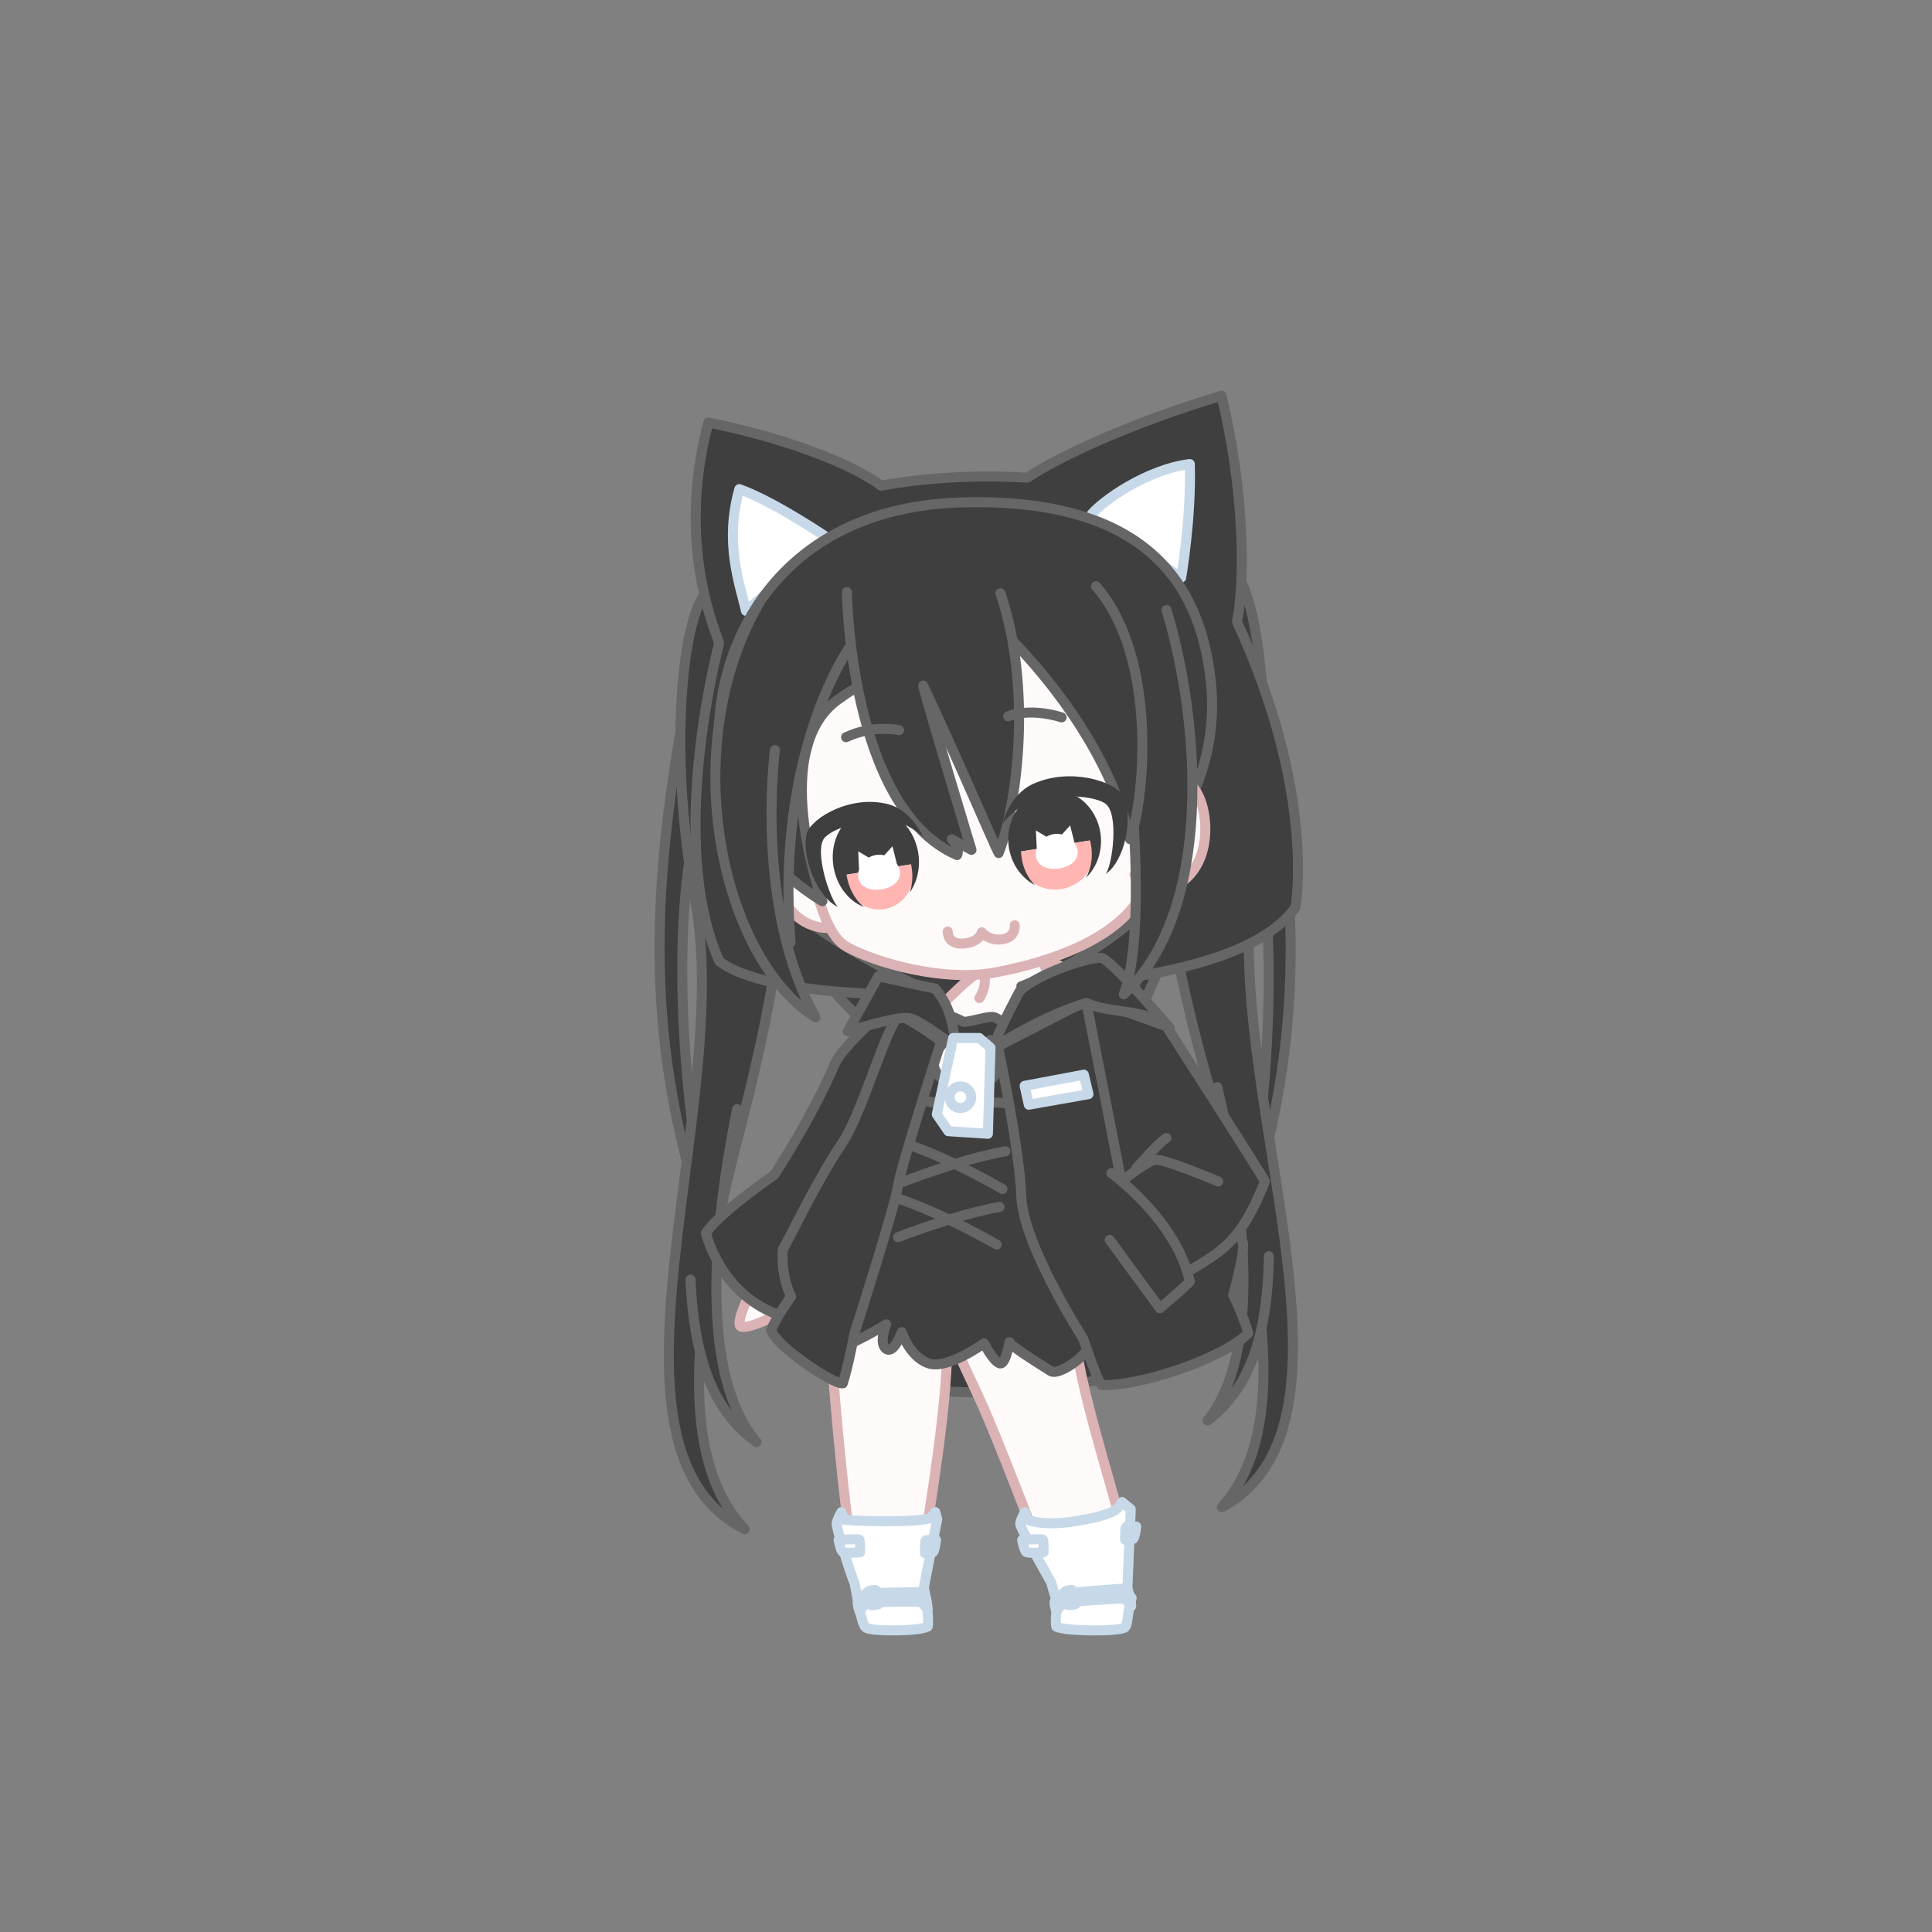 <svg width="546" height="546" id="chaSvgSave"><rect width="100%" height="100%" fill="#808080" stroke="none"/><g width="546" height="546" transform="translate(37.319,37.319), scale(1,1)" id="chaSvgClip"><g width="546" height="546" id="chaSvgMake" transform="translate(0, 0) scale(1,1)"><g id="lcart_chara" paramParts="" paramTx="0" paramTy="0" paramScx="0.943" paramScy="0.943" paramRev="0" paramScale="1" paramCol="" paramColFrom="" paramColTo="" paramColLFrom="" paramColLTo="" paramColRFrom="" paramColRTo="" paramPtn="" paramPrev="0" paramPtnMode="0" paramSW="" transform="translate(0, 0), scale(0.943,0.943)"></g><g id="lcart_ef_r" paramParts="1" paramTx="0" paramTy="0" paramScx="0.943" paramScy="0.943" paramRev="0" paramScale="1" paramCol="" paramColFrom="" paramColTo="" paramColLFrom="" paramColLTo="" paramColRFrom="" paramColRTo="" paramPtn="" paramPrev="0" paramPtnMode="0" paramSW="3" transform="translate(0, 0), scale(0.943,0.943)"><g id="x001" transform="translate(0, 0), scale(1, 1)"></g></g><g id="lcart_wing_r" paramParts="1" paramTx="0" paramTy="0" paramScx="0.943" paramScy="0.943" paramRev="0" paramScale="1" paramCol="" paramColFrom="" paramColTo="" paramColLFrom="" paramColLTo="" paramColRFrom="" paramColRTo="" paramPtn="" paramPrev="0" paramPtnMode="0" paramSW="3" transform="translate(0, 0), scale(0.943,0.943)"><g id="x001" transform="translate(0, 0), scale(1, 1)"></g></g><g id="lcart_right" paramParts="" paramTx="0" paramTy="0" paramScx="0.943" paramScy="0.943" paramRev="0" paramScale="1" paramCol="" paramColFrom="" paramColTo="" paramColLFrom="" paramColLTo="" paramColRFrom="" paramColRTo="" paramPtn="" paramPrev="0" paramPtnMode="0" paramSW="" transform="translate(0, 0), scale(0.943,0.943)"></g><g id="lcart_hair3" paramParts="31" paramTx="0" paramTy="-1" paramScx="0.943" paramScy="0.943" paramRev="0" paramScale="1" paramCol="" paramColFrom="" paramColTo="" paramColLFrom="" paramColLTo="" paramColRFrom="" paramColRTo="" paramPtn="" paramPrev="0" paramPtnMode="0" paramSW="3" transform="translate(0, -0.943) scale(0.943,0.943)"><g id="x031" transform="translate(0, 0) scale(1,1)"><g><g><path style="fill: rgb(63, 63, 63); stroke: rgb(102, 102, 102); stroke-width: 3; stroke-linecap: round; stroke-linejoin: round; stroke-miterlimit: 10;" d="M168.528,211.241c0,0-10.765,40.238,4.758,121.454c-18.137-52.548-19.529-97.065-6.871-163.415" orgb="" ostroke=""></path><path style="fill: rgb(63, 63, 63); stroke: rgb(102, 102, 102); stroke-width: 3; stroke-linecap: round; stroke-linejoin: round; stroke-miterlimit: 10;" d="M195.917,223.574c3.061-42.664,9.423-91.277,4.335-94.225c-12.102-7.015-23.801,1.613-29.703,11.876c-5.901,10.265-9.6,47.719-1.731,90.373c11.472,62.188-33.186,163.986,14.783,188.115c-20.724-21.973-13.766-64.064-5.98-101.077C181.479,300.301,192.913,265.448,195.917,223.574z" orgb="" ostroke=""></path><path style="fill: rgb(63, 63, 63); stroke: rgb(102, 102, 102); stroke-width: 3; stroke-linecap: round; stroke-linejoin: round; stroke-miterlimit: 10;" d="M181.349,293.802c-7.083,34.984-11.444,79.518,5.79,99.791c-11.076-7.933-18.575-21.376-19.774-48.688" orgb="" ostroke=""></path></g><g><path style="fill: rgb(63, 63, 63); stroke: rgb(102, 102, 102); stroke-width: 3; stroke-linecap: round; stroke-linejoin: round; stroke-miterlimit: 10;" d="M335.709,204.33c0,0,11.91,39.913-1.286,121.54c16.628-53.045,16.747-97.584,2.198-163.545" orgb="" ostroke=""></path><path style="fill: rgb(63, 63, 63); stroke: rgb(102, 102, 102); stroke-width: 3; stroke-linecap: round; stroke-linejoin: round; stroke-miterlimit: 10;" d="M308.683,217.441c-4.278-42.559-12.027-90.97-7.026-94.063c11.896-7.357,23.838,0.932,30.029,11.023c6.192,10.092,10.961,47.425,4.314,90.286c-9.689,62.49,37.858,162.971-9.401,188.461c20.088-22.556,11.93-64.432,3.089-101.206C325.308,293.724,312.882,259.212,308.683,217.441z" orgb="" ostroke=""></path><path style="fill: rgb(63, 63, 63); stroke: rgb(102, 102, 102); stroke-width: 3; stroke-linecap: round; stroke-linejoin: round; stroke-miterlimit: 10;" d="M325.252,287.224c8.08,34.768,13.713,79.158-2.936,99.915c10.846-8.245,17.957-21.897,18.374-49.233" orgb="" ostroke=""></path></g></g></g></g><g id="lcart_hat_r" paramParts="1" paramTx="0" paramTy="0" paramScx="0.943" paramScy="0.943" paramRev="0" paramScale="1" paramCol="" paramColFrom="" paramColTo="" paramColLFrom="" paramColLTo="" paramColRFrom="" paramColRTo="" paramPtn="" paramPrev="0" paramPtnMode="0" paramSW="3" transform="scale(0.943,0.943)"><g id="x001" transform="translate(0, 0) scale(1,1)"></g></g><g id="lcart_hat2_r" paramParts="" paramTx="0" paramTy="0" paramScx="0.943" paramScy="0.943" paramRev="0" paramScale="1" paramCol="" paramColFrom="" paramColTo="" paramColLFrom="" paramColLTo="" paramColRFrom="" paramColRTo="" paramPtn="" paramPrev="0" paramPtnMode="0" paramSW="" transform="translate(0, 0), scale(0.943,0.943)"></g><g id="lcart_hair2" paramParts="2" paramTx="0" paramTy="0" paramScx="0.943" paramScy="0.943" paramRev="0" paramScale="1" paramCol="" paramColFrom="" paramColTo="" paramColLFrom="" paramColLTo="" paramColRFrom="" paramColRTo="" paramPtn="" paramPrev="0" paramPtnMode="0" paramSW="3" transform="scale(0.943,0.943)"><g id="x002" transform="translate(0, 0) scale(1,1)"><g><path style="fill: rgb(63, 63, 63); stroke: rgb(102, 102, 102); stroke-width: 3; stroke-linecap: round; stroke-linejoin: round; stroke-miterlimit: 10;" d="M324.986,175.515c0.009-0.249,0.014-0.435,0.014-0.515l-0.089,0.015c-1.828-12.121-4.246-24.794-8.914-30.87C315.561,143.424,295,98,234.667,114.333c-33.284,9.011-55.333,33.833-56.667,66.167c0.006,0.509,1,18.5,11.5,31c0.212,0.035,0.417,0.059,0.628,0.091c4.9,39.574,35.759,64.107,48.372,65.909c-2-6.5-4-15.5-2-21C238.5,270,256,277,256,277l8-22.5c0,0,6,5,12.5,15c13-12,18.5-34.5,18.5-34.5s4,14,7.5,29c0-3.5,13.5-28.5,16.5-43.5C328,201,325.341,177.885,324.986,175.515z" orgb="" ostroke=""></path></g></g></g><g id="lcart_wing_f" paramParts="" paramTx="0" paramTy="0" paramScx="0.943" paramScy="0.943" paramRev="0" paramScale="1" paramCol="" paramColFrom="" paramColTo="" paramColLFrom="" paramColLTo="" paramColRFrom="" paramColRTo="" paramPtn="" paramPrev="0" paramPtnMode="0" paramSW="" transform="translate(0, 0), scale(0.943,0.943)"></g><g id="lcart_outer_r" paramParts="13" paramTx="0" paramTy="0" paramScx="0.943" paramScy="0.943" paramRev="0" paramScale="1" paramCol="" paramColFrom="" paramColTo="" paramColLFrom="" paramColLTo="" paramColRFrom="" paramColRTo="" paramPtn="" paramPrev="0" paramPtnMode="0" paramSW="3" transform="scale(0.943,0.943)"><g id="x013" transform="translate(0, 0) scale(1,1)"><path style="fill:#3F3F3F;stroke:#666666;stroke-width:3;stroke-linecap:round;stroke-linejoin:round;stroke-miterlimit:10;" d="M210.333,369c0,0,14.662,8.206,40,8.667c36.667,0.667,60-10,60-10l-19.334-116l34-27.333c0,0-12-73.333-14-76s-24.666-22.667-59.333-20s-67.333,36-67.333,36l6,72.667L231,259L210.333,369z"></path></g></g><g id="lcart_body_r" paramParts="1" paramTx="0" paramTy="0" paramScx="0.943" paramScy="0.943" paramRev="0" paramScale="1" paramCol="" paramColFrom="" paramColTo="" paramColLFrom="" paramColLTo="" paramColRFrom="" paramColRTo="" paramPtn="" paramPrev="0" paramPtnMode="0" paramSW="3" transform="translate(0, 0), scale(0.943,0.943)"><g id="x001" transform="translate(0, 0), scale(1, 1)"><g><path style="fill:#FFFAFA;stroke:#DBB3B5;stroke-width:3;stroke-linecap:round;stroke-linejoin:round;stroke-miterlimit:10;" d="M245.5,264.75c-15.819,7.285-38.259,43.233-52.833,73.25L208,343c14-27,34.08-52.306,37.75-62.5C247.5,272.25,249,264,245.5,264.75z"></path><path style="fill:#FFFAFA;stroke:#DBB3B5;stroke-width:3;stroke-linecap:round;stroke-linejoin:round;stroke-miterlimit:10;" d="M207.182,339.668c0,0,2.668,13.334,0.334,16s-4.668-5-6.334-5s-14.666,8.333-18.666,7.333c-2.334-0.667,4.332-15.667,11.666-23"></path></g></g></g><g id="lcart_bodypaint_r" paramParts="" paramTx="0" paramTy="0" paramScx="0.943" paramScy="0.943" paramRev="0" paramScale="1" paramCol="" paramColFrom="" paramColTo="" paramColLFrom="" paramColLTo="" paramColRFrom="" paramColRTo="" paramPtn="" paramPrev="0" paramPtnMode="0" paramSW="" transform="translate(0, 0), scale(0.943,0.943)"><g id="x001" transform="translate(0, 0), scale(1, 1)"></g></g><g id="lcart_arm_r" paramParts="15" paramTx="0" paramTy="0" paramScx="0.943" paramScy="0.943" paramRev="0" paramScale="1" paramCol="" paramColFrom="" paramColTo="" paramColLFrom="" paramColLTo="" paramColRFrom="" paramColRTo="" paramPtn="" paramPrev="0" paramPtnMode="0" paramSW="3" transform="translate(0, 0), scale(0.943,0.943)"><g id="x015" transform="translate(0, 0), scale(1, 1)"><path style="fill:#3F3F3F;stroke:#666666;stroke-width:3;stroke-linecap:round;stroke-linejoin:round;stroke-miterlimit:10;" d="M216.768,335.793c-1.572,1.763-3.933,4.536-3.933,4.536s1.227,2.843-0.582,3.577c-1.81,0.733-4.898,1.441-4.898,1.441s-2.23-3.888-4.266-4.696c-2.036-0.811-4.14,1.969-6.416,0.387c-2.277-1.583-4.793-3.939-4.793-3.939s-3.537-2.631-3.497-4.682c0.04-2.05,3.643-2.747,3.667-4.028c0.025-1.282-1.427-5.666,0.121-6.149c1.547-0.483,4.111-0.434,5.873,1.141c1.733,3.109,3.181,4.191,6.557,5.511c4.833,1.888,8.946,1.199,8.946,1.199S218.34,334.029,216.768,335.793z"></path></g></g><g id="lcart_tops_r" paramParts="16" paramTx="0" paramTy="0" paramScx="0.943" paramScy="0.943" paramRev="0" paramScale="1" paramCol="" paramColFrom="" paramColTo="" paramColLFrom="" paramColLTo="" paramColRFrom="" paramColRTo="" paramPtn="" paramPrev="0" paramPtnMode="0" paramSW="3" transform="scale(0.943,0.943)"></g><g id="lcart_left_r" paramParts="" paramTx="0" paramTy="0" paramScx="0.943" paramScy="0.943" paramRev="0" paramScale="1" paramCol="" paramColFrom="" paramColTo="" paramColLFrom="" paramColLTo="" paramColRFrom="" paramColRTo="" paramPtn="" paramPrev="0" paramPtnMode="0" paramSW="" transform="scale(0.943,0.943)"><g id="x001" transform="translate(0, 0), scale(1, 1)"></g></g><g id="lcart_body_f" paramParts="" paramTx="0" paramTy="0" paramScx="0.943" paramScy="0.943" paramRev="0" paramScale="1" paramCol="" paramColFrom="" paramColTo="" paramColLFrom="" paramColLTo="" paramColRFrom="" paramColRTo="" paramPtn="" paramPrev="0" paramPtnMode="0" paramSW="" transform="translate(0, 0), scale(0.943,0.943)"><g id="a001" transform="translate(0, 0), scale(1, 1)"><g><g><g><path style="fill:#FFFAFA;stroke:#DBB3B5;stroke-width:3;stroke-linecap:round;stroke-linejoin:round;stroke-miterlimit:10;" d="M296.27,416.714c-3.02-12.464-14.815-48.42-13.77-60.714c1-11.75-2.475-26.893-5.932-32.058c-0.169-7.144,1.248-28.366,5.701-34.729c4.667-6.666,16.392-8.197,15.897-13.881C297.5,267.666,289,257.75,289,257.75c-8-8-15.397-9.535-15.397-9.535v-8.001l-18.333,10.333c0,0-10.077,6.437-21,21.333c-14.02,19.119-25.666,61-25.333,79.333s4.666,63,7.333,77.667c1.523,8.38,3.546,14.425,6.5,17.333c2.627,1.713,5.119,2.286,7.834,2c6.333-0.667,6.666-4.333,6.666-4.333s-0.666-14.667,0.334-21.667s6.666-40,6.666-58c0-2.931,0.063-5.905,0.166-8.832c1.74,9.808,6.564,16.618,12.898,31.951c10.931,26.46,21.936,57.881,24.936,59.881s10.332,1.5,13-1.333C297.937,440.214,298.615,426.396,296.27,416.714z"></path><line style="fill:none;stroke:#DBB3B5;stroke-width:3;stroke-linecap:round;stroke-linejoin:round;stroke-miterlimit:10;" x1="273.667" y1="243" x2="273.667" y2="250.333"></line><path style="fill: rgb(219, 179, 181); stroke-width: 3;" d="M268.333,244.583c-4.577,2.747-5.253,3.464-12.416,6c-0.459,0.162,0.87,2.281,0.353,2.463c0,0.5,3.666-0.833,7.333-2.166c3.161-1.149,7.234-3.441,10.647-2.452v-6.462C272.813,242.358,270.782,243.114,268.333,244.583z"></path><g><path style="fill:none;stroke:#DBB3B5;stroke-width:3;stroke-linecap:round;stroke-linejoin:round;stroke-miterlimit:10;" d="M230,345.334c0,0,6,4.666,14.437,9.213"></path></g></g><path style="fill:#FFFAFA;stroke:#DBB3B5;stroke-width:3;stroke-linecap:round;stroke-linejoin:round;stroke-miterlimit:10;" d="M277.75,282.5c0,0,12.917,34.167,23.917,62.834l14.804-3.486c-5.612-22.943-15.371-63.181-20.435-73.634"></path><path style="fill:#FFFAFA;stroke:#DBB3B5;stroke-width:3;stroke-linecap:round;stroke-linejoin:round;stroke-miterlimit:10;" d="M301.348,343.765c0,0-2.914,14.564-0.365,17.476c2.55,2.912,5.099-5.461,6.919-5.461c1.819,0,16.019,9.102,20.388,8.01c2.55-0.729-4.731-17.112-12.742-25.122"></path><path style="fill:none;stroke:#DBB3B5;stroke-width:3;stroke-linecap:round;stroke-linejoin:round;stroke-miterlimit:10;" d="M255.27,251.215c0,0,1.333,4.333-1.334,8.333"></path></g><line style="fill:none;stroke:#DBB3B5;stroke-width:3;stroke-linecap:round;stroke-linejoin:round;stroke-miterlimit:10;" x1="240.05" y1="318.25" x2="240.05" y2="318.602"></line></g></g></g><g id="lcart_bodypaint_f" paramParts="1" paramTx="0" paramTy="0" paramScx="0.943" paramScy="0.943" paramRev="0" paramScale="1" paramCol="" paramColFrom="" paramColTo="" paramColLFrom="" paramColLTo="" paramColRFrom="" paramColRTo="" paramPtn="" paramPrev="0" paramPtnMode="0" paramSW="3" transform="translate(0, 0), scale(0.943,0.943)"></g><g id="lcart_arm_f" paramParts="" paramTx="0" paramTy="0" paramScx="0.943" paramScy="0.943" paramRev="0" paramScale="1" paramCol="" paramColFrom="" paramColTo="" paramColLFrom="" paramColLTo="" paramColRFrom="" paramColRTo="" paramPtn="" paramPrev="0" paramPtnMode="0" paramSW="" transform="translate(0, 0), scale(0.943,0.943)"><g id="a015" transform="translate(0, 0), scale(1, 1)"><path style="fill:#3F3F3F;stroke:#666666;stroke-width:3;stroke-linecap:round;stroke-linejoin:round;stroke-miterlimit:10;" d="M293.747,339.205c1.226,2.019,3.044,5.175,3.044,5.175s-1.723,2.572-0.077,3.623c1.646,1.05,4.555,2.307,4.555,2.307s2.899-3.418,5.048-3.844c2.148-0.427,3.713,2.688,6.238,1.546c2.526-1.144,5.429-3.004,5.429-3.004s3.956-1.945,4.289-3.969s-3.083-3.363-2.875-4.627c0.208-1.266,2.432-5.313,0.998-6.069c-1.434-0.757-3.964-1.173-5.982,0.055c-2.27,2.743-3.89,3.544-7.448,4.229c-5.096,0.979-9.016-0.444-9.016-0.444S292.521,337.185,293.747,339.205z"></path></g></g><g id="lcart_socks_r" paramParts="1" paramTx="0" paramTy="0" paramScx="0.943" paramScy="0.943" paramRev="0" paramScale="1" paramCol="" paramColFrom="" paramColTo="" paramColLFrom="" paramColLTo="" paramColRFrom="" paramColRTo="" paramPtn="" paramPrev="0" paramPtnMode="0" paramSW="3" transform="scale(0.943,0.943)"><g id="x001" transform="translate(0, 0), scale(1, 1)"></g></g><g id="lcart_shoes" paramParts="9" paramTx="0" paramTy="0" paramScx="0.943" paramScy="0.943" paramRev="0" paramScale="1" paramCol="" paramColFrom="" paramColTo="" paramColLFrom="" paramColLTo="" paramColRFrom="" paramColRTo="" paramPtn="" paramPrev="1" paramPtnMode="0" paramSW="3" transform="scale(0.943,0.943)"><g id="x009" transform="translate(0, 0) scale(1,1)"><g><path style="fill: rgb(255, 255, 255); stroke: rgb(199, 217, 232); stroke-width: 3; stroke-linecap: round; stroke-linejoin: round; stroke-miterlimit: 10;" d="M298.303,436.104l1.004-23.374l-2.597-2.146l-1.312,1.787c0,0-1.148,2.129-12.748,3.954c-10.24,1.611-14.347-0.477-14.347-0.477l-0.714-2.265c0,0-1.311,2.264-1.43,3.455c-0.119,1.192,8.289,15.73,9.361,17.755c0.231,1.116,0.723,2.771,1.328,4.539h22.016C298.574,437.485,298.303,436.104,298.303,436.104z" orgb="rgb(63, 63, 63)" ostroke="rgb(102, 102, 102)"></path><path style="fill: rgb(255, 255, 255); stroke: rgb(199, 217, 232); stroke-width: 3; stroke-linecap: round; stroke-linejoin: round; stroke-miterlimit: 10;" d="M299.57,439.333c-1.269,3.703-1.042,7.918-2.01,8.806c-1.43,1.312-18.204,1.191-20.587-0.238c-0.36-1.803,0.135-5.736,0.581-8.567H299.57z" orgb="rgb(63, 63, 63)" ostroke="rgb(102, 102, 102)"></path><path style="fill: rgb(255, 255, 255); stroke: rgb(199, 217, 232); stroke-width: 3; stroke-linecap: round; stroke-linejoin: round; stroke-miterlimit: 10;" d="M266.756,421.926c0,0,0.597,3.336,1.311,3.692c0.716,0.357,5.123,0,5.123,0s0.072-3.575-0.286-3.813C272.546,421.568,266.756,421.926,266.756,421.926z" orgb="rgb(63, 63, 63)" ostroke="rgb(102, 102, 102)"></path><path style="fill: rgb(255, 255, 255); stroke: rgb(199, 217, 232); stroke-width: 3; stroke-linecap: round; stroke-linejoin: round; stroke-miterlimit: 10;" d="M300.954,417.926c0,0-0.421,3.336-0.928,3.692c-0.505,0.357-2.409,0.285-2.409,0.285s-0.05-3.576,0.201-3.813C298.072,417.853,300.954,417.926,300.954,417.926z" orgb="rgb(63, 63, 63)" ostroke="rgb(102, 102, 102)"></path><path style="fill: rgb(255, 255, 255); stroke: rgb(199, 217, 232); stroke-width: 3; stroke-linecap: round; stroke-linejoin: round; stroke-miterlimit: 10;" d="M277.001,443.3c0,0,1.393-1.951,2.231-2.429c0.838-0.478,17.217-1.477,17.937-1.357c0.719,0.118,2.277,2.263,2.277,2.263s-0.24-3.099-0.599-3.574c-0.359-0.476-1.247-1.668-1.967-1.668c-0.719,0-17.289,1.356-17.648,1.356s-2.639,1.79-2.757,2.623C276.356,441.347,277.001,443.3,277.001,443.3z" orgb="rgb(63, 63, 63)" ostroke="rgb(102, 102, 102)"></path><path style="fill: rgb(255, 255, 255); stroke: rgb(199, 217, 232); stroke-width: 3; stroke-linecap: round; stroke-linejoin: round; stroke-miterlimit: 10;" d="M280.525,441.465c-0.179,0.061-1.31-3.752-1.013-4.05c0.298-0.298,2.146-0.656,2.384-0.418c0.238,0.239,1.191,3.812,0.953,4.111C282.611,441.407,280.525,441.465,280.525,441.465z" orgb="rgb(63, 63, 63)" ostroke="rgb(102, 102, 102)"></path></g><g><path style="fill: rgb(255, 255, 255); stroke: rgb(199, 217, 232); stroke-width: 3; stroke-linecap: round; stroke-linejoin: round; stroke-miterlimit: 10;" d="M212.59,413.584c0,0-1.311,2.264-1.43,3.455c-0.119,1.192,4.289,15.73,5.361,17.755c0.715,3.454,1.907,12.033,3.338,13.345c1.43,1.312,16.204,1.191,18.587-0.238c0.595-2.979-1.144-11.797-1.144-11.797l4.004-20.374l-0.597-2.146l-1.312,1.787c0,0-2.382,0.954-12.748,0.954s-13.347-0.477-13.347-0.477L212.59,413.584z" orgb="rgb(63, 63, 63)" ostroke="rgb(102, 102, 102)"></path><path style="fill: rgb(255, 255, 255); stroke: rgb(199, 217, 232); stroke-width: 3; stroke-linecap: round; stroke-linejoin: round; stroke-miterlimit: 10;" d="M211.756,421.926c0,0,0.597,3.336,1.311,3.692c0.716,0.357,5.123,0,5.123,0s0.072-3.575-0.286-3.813C217.546,421.568,211.756,421.926,211.756,421.926z" orgb="rgb(63, 63, 63)" ostroke="rgb(102, 102, 102)"></path><path style="fill: rgb(255, 255, 255); stroke: rgb(199, 217, 232); stroke-width: 3; stroke-linecap: round; stroke-linejoin: round; stroke-miterlimit: 10;" d="M240.954,421.926c0,0-0.421,3.336-0.928,3.692c-0.505,0.357-2.409,0.285-2.409,0.285s-0.05-3.576,0.201-3.813C238.072,421.853,240.954,421.926,240.954,421.926z" orgb="rgb(63, 63, 63)" ostroke="rgb(102, 102, 102)"></path><path style="fill: rgb(255, 255, 255); stroke: rgb(199, 217, 232); stroke-width: 3; stroke-linecap: round; stroke-linejoin: round; stroke-miterlimit: 10;" d="M218.001,443.3c0,0,1.393-1.951,2.231-2.429c0.838-0.478,15.217-0.477,15.937-0.357c0.719,0.118,2.277,2.263,2.277,2.263s-0.24-3.099-0.599-3.574c-0.359-0.476-1.247-1.668-1.967-1.668c-0.719,0-15.289,0.356-15.648,0.356s-2.639,1.79-2.757,2.623C217.356,441.347,218.001,443.3,218.001,443.3z" orgb="rgb(63, 63, 63)" ostroke="rgb(102, 102, 102)"></path><path style="fill: rgb(255, 255, 255); stroke: rgb(199, 217, 232); stroke-width: 3; stroke-linecap: round; stroke-linejoin: round; stroke-miterlimit: 10;" d="M221.525,441.465c-0.179,0.061-1.31-3.752-1.013-4.05c0.298-0.298,2.146-0.656,2.384-0.418c0.238,0.239,1.191,3.812,0.953,4.111C223.611,441.407,221.525,441.465,221.525,441.465z" orgb="rgb(63, 63, 63)" ostroke="rgb(102, 102, 102)"></path></g></g></g><g id="lcart_socks_f" paramParts="" paramTx="0" paramTy="0" paramScx="0.943" paramScy="0.943" paramRev="0" paramScale="1" paramCol="" paramColFrom="" paramColTo="" paramColLFrom="" paramColLTo="" paramColRFrom="" paramColRTo="" paramPtn="" paramPrev="0" paramPtnMode="0" paramSW="" transform="scale(0.943,0.943)"></g><g id="lcart_bottoms" paramParts="11" paramTx="0" paramTy="0" paramScx="0.943" paramScy="0.943" paramRev="0" paramScale="1" paramCol="" paramColFrom="" paramColTo="" paramColLFrom="" paramColLTo="" paramColRFrom="" paramColRTo="" paramPtn="" paramPrev="0" paramPtnMode="0" paramSW="3" transform="scale(0.943,0.943)"><g id="x011" transform="translate(0, 0) scale(1,1)"><g><path style="fill:#3F3F3F;stroke:#666666;stroke-width:3;stroke-linecap:round;stroke-linejoin:round;stroke-miterlimit:10;" d="M224,291.666c0-1-1-6-0.333-7.333s31.999-3.167,58.333,5.167c-0.334,5.333-1.334,11.5-1.334,11.5s8.668,22.001,10.334,33.334s14.332,24,20.666,30c-5,0-11.666-4.334-11.666-4.334s4.332,7.667,0.666,7.667s-12-4.666-13-6.333c0.668,4-9.666,11.667-12.332,10c-2.668-1.667-12.334-7.667-12.334-8.667s-1,6.999-3,6.333s-4.666-6-4.666-6s-11,8-16.667,6s-8-9.333-8-9.333s-2.334,6.667-4.667,5s0-7.333,0-7.333s-18.333,11.334-20.333,7s3-14.667,3-14.667s-8,5.667-8.667,4s5-8,5-8s-12.333,2.001-14.667-2.333C204.333,333.334,224,291.666,224,291.666z"></path><g><path style="fill:none;stroke:#666666;stroke-width:3;stroke-linecap:round;stroke-linejoin:round;stroke-miterlimit:10;" d="M231.285,314.544c0,0,16.195-6.475,30.429-9.087"></path><path style="fill:none;stroke:#666666;stroke-width:3;stroke-linecap:round;stroke-linejoin:round;stroke-miterlimit:10;" d="M260.868,316.759c0,0-15.05-8.814-28.737-13.517"></path></g><g><path style="fill:none;stroke:#666666;stroke-width:3;stroke-linecap:round;stroke-linejoin:round;stroke-miterlimit:10;" d="M229.551,331.21c0,0,16.195-6.475,30.432-9.087"></path><path style="fill:none;stroke:#666666;stroke-width:3;stroke-linecap:round;stroke-linejoin:round;stroke-miterlimit:10;" d="M259.137,333.425c0,0-15.052-8.814-28.739-13.517"></path></g></g></g></g><g id="lcart_tops_f" paramParts="" paramTx="0" paramTy="0" paramScx="0.943" paramScy="0.943" paramRev="0" paramScale="1" paramCol="" paramColFrom="" paramColTo="" paramColLFrom="" paramColLTo="" paramColRFrom="" paramColRTo="" paramPtn="" paramPrev="0" paramPtnMode="0" paramSW="" transform="scale(0.943,0.943)"><g id="a016" transform="translate(0, 0) scale(1,1)"><path style="fill:#3F3F3F;stroke:#666666;stroke-width:3;stroke-linecap:round;stroke-linejoin:round;stroke-miterlimit:10;" d="M284.646,279.293l2.88-3.589c0,0-2.718-3.682-4.851-5.895c-2.132-2.215-7.502,0.185-7.502,0.185s-2.185-1.709-3.946-3.276c-1.761-1.566-8.966,0.854-8.966,0.854s-0.316-0.314-3.428-2.138c-1.596-0.934-7.048,1.236-9.646,1.229c-3.444-1.804-5.094-2.041-5.094-2.041l-5.281,1.643l-3.328,0.192c0,0-5.24-1.114-5.823,0.34c-0.583,1.452,1.069,4.027,1.069,4.027c-5.08,7.39-4.243,13.184-4.243,13.184l-3.211,2.19c0,0,2.523,3.193,4.891,3.723s6.284-1.032,6.284-1.032s2.739,1.177,4.442,1.745c1.703,0.569,7.263-1.424,7.263-1.424s4.442,1.746,6.439,1.63c1.996-0.116,5.011,0.043,5.011,0.043s3.661-0.213,5.715,0.669c2.056,0.883,5.695,0.338,5.695,0.338s5.325-0.31,6.733,0.944c1.408,1.253,6.086,1.316,9.376,0.456l-1.669-5.746L284.646,279.293z M259.387,280.314c-0.471,4.152-3.919,4.399-6.424,4.379c-2.506-0.021-9.718-0.604-9.718-0.604s-3.287-1.979-3-5.668c0.287-3.689,4.909-7.464,5.261-7.15c0.353,0.313,1.671,2.908,1.671,2.908l6.695,0.278l3.367-2.366C257.238,272.091,259.938,275.44,259.387,280.314z"></path></g></g><g id="lcart_outer_f" paramParts="" paramTx="0" paramTy="0" paramScx="0.943" paramScy="0.943" paramRev="0" paramScale="1" paramCol="" paramColFrom="" paramColTo="" paramColLFrom="" paramColLTo="" paramColRFrom="" paramColRTo="" paramPtn="" paramPrev="0" paramPtnMode="0" paramSW="" transform="scale(0.943,0.943)"><g id="a013" transform="translate(0, 0) scale(1,1)"><path style="fill:#3F3F3F;stroke:#666666;stroke-width:3;stroke-linecap:round;stroke-linejoin:round;stroke-miterlimit:10;" d="M227.5,261.5c0,0-14.5,12-17,18c-1.308,3.138-6.5,15-18,33C174,325.5,172,330,172,330s5,22,27.5,26c25.5-46,39.5-89.5,39.5-89.5L227.5,261.5z"></path><path style="fill:#3F3F3F;stroke:#666666;stroke-width:3;stroke-linecap:round;stroke-linejoin:round;stroke-miterlimit:10;" d="M242.5,272.5c0,0-12,37-13,43.5s-13,44-13,44s-2,10.5-3.5,15c-2.5,0.5-20-11-21.5-16c2-4.5,6-10,6-10s-3-5.5-2.5-14c3-5.5,11-22,17.5-31.5s13-34.5,17.5-39C236.5,268,242.5,272.5,242.5,272.5z"></path><path style="fill:#3F3F3F;stroke:#666666;stroke-width:3;stroke-linecap:round;stroke-linejoin:round;stroke-miterlimit:10;" d="M259.5,274c0,0,6.5,30.5,7,45s18.5,42.5,18.5,42.5s4,12,5.5,14c11.5,0.5,36.5-8,44-15.5c-1.5-5.5-4.5-11.5-4.5-11.5s3-10.5,3-15s-18.5-16.5-24-24S292.5,257,292.5,257L259.5,274z"></path><polygon style="fill:#FFFFFF;stroke:#C7D9E8;stroke-width:3;stroke-linecap:round;stroke-linejoin:round;stroke-miterlimit:10;" points="268.75,291.501 267.5,285.834 285.25,282.501 286.632,288.333 "></polygon><g><path style="fill:#3F3F3F;stroke:#666666;stroke-width:3;stroke-linecap:round;stroke-linejoin:round;stroke-miterlimit:10;" d="M310,268c0,0-17.975-6.51-24.298-8.637L296.5,314.5c5,13.5,6.354,23.553,10.5,32.5c17.641-10.831,24-11,32.5-32.5C338.836,312.768,310,268,310,268z"></path><path style="fill:none;stroke:#666666;stroke-width:3;stroke-linecap:round;stroke-linejoin:round;stroke-miterlimit:10;" d="M301,310.5c0,0,7-8,9-9"></path><path style="fill:none;stroke:#666666;stroke-width:3;stroke-linecap:round;stroke-linejoin:round;stroke-miterlimit:10;" d="M296.5,314.5c0,0,7.5-6,10-6.5s19,6.5,19,6.5"></path></g><path style="fill:#3F3F3F;stroke:#666666;stroke-width:3;stroke-linecap:round;stroke-linejoin:round;stroke-miterlimit:10;" d="M331.131,146.765c2.569-12.855,2.121-39.963-4.631-67.765c-26.23,7.911-48.5,18-58.174,24.596C243.5,102,224.5,106,224.5,106s-13.305-10.963-51.769-18.977c-10.15,37.93,3.205,64.642,3.205,66.244c0,0-15.963,59.439,0.064,95.232c15,11.5,64.5,10,64.5,10S207.548,242.616,199,233c-7.167-16-3.366-56.65,2.511-67.335c14.958-14.958,26.267-18.956,46.546-20.369C281,143,299.344,161.857,299.344,161.857s12.323,42.477,7.656,67.81C288.903,248.292,266.5,256,266.5,256s65.605-0.16,82.167-23.667C348.667,232.333,355,198.333,331.131,146.765z"></path><path style="fill:#3F3F3F;stroke:#666666;stroke-width:3;stroke-linecap:round;stroke-linejoin:round;stroke-miterlimit:10;" d="M223.667,253l-9.167,16.5c0,0,14.5-4.5,18-4s7.938,4.506,14.5,8.5c-1-4.5-0.833-10.833-6.333-17.333C237.667,256.167,223.667,253,223.667,253z"></path><path style="fill:#3F3F3F;stroke:#666666;stroke-width:3;stroke-linecap:round;stroke-linejoin:round;stroke-miterlimit:10;" d="M266,257.5c0,0-6,11-8,17c7-4.5,18-10.5,28-13.5c7.364,3.398,18,1.5,25,7.5c0,0-17.5-20.5-20.5-21S271.5,252,266,257.5z"></path><path style="fill:#FFFFFF;stroke:#C7D9E8;stroke-width:3;stroke-linecap:round;stroke-linejoin:round;stroke-miterlimit:10;" d="M184,143.5c-2-8.5-6.5-20.5-2-36.5c11,4,27,15,27,15L184,143.5z"></path><path style="fill:#FFFFFF;stroke:#C7D9E8;stroke-width:3;stroke-linecap:round;stroke-linejoin:round;stroke-miterlimit:10;" d="M286.939,115.297C290.5,110.5,304.5,101,317,99.5c0.5,16-2.58,34.02-2.58,34.02L286.939,115.297z"></path><path style="fill:#3F3F3F;stroke:#666666;stroke-width:3;stroke-linecap:round;stroke-linejoin:round;stroke-miterlimit:10;" d="M293.5,312c0,0,19.5,14,23.5,32.5c-3.5,3.5-9,8-9,8L293,332"></path><polygon style="fill:#FFFFFF;stroke:#C7D9E8;stroke-width:3;stroke-linecap:round;stroke-linejoin:round;stroke-miterlimit:10;" points="246.083,271.5 253.893,271.5 257.268,274.41 256.491,300.209 244.637,299.433 241.167,294.39 "></polygon><circle style="fill:#FFFFFF;stroke:#C7D9E8;stroke-width:3;stroke-linecap:round;stroke-linejoin:round;stroke-miterlimit:10;" cx="248.25" cy="289.25" r="3.25"></circle></g></g><g id="lcart_ear_r" paramParts="1" paramTx="0" paramTy="0" paramScx="0.943" paramScy="0.943" paramRev="0" paramScale="1" paramCol="" paramColFrom="" paramColTo="" paramColLFrom="" paramColLTo="" paramColRFrom="" paramColRTo="" paramPtn="" paramPrev="0" paramPtnMode="0" paramSW="3" transform="scale(0.943,0.943)"><g id="x001" transform="translate(0, 0) scale(1,1)"><path style="fill:#FFFAFA;stroke:#DBB3B5;stroke-width:3;stroke-linecap:round;stroke-linejoin:round;stroke-miterlimit:10;" d="M208.42,212.535c0,0-7.362-8.414-13.378-3.744c-6.016,4.67-3.25,26.168,10.244,29.365c9.232,2.188,11.58-6.121,11.58-6.121"></path></g></g><g id="lcart_hair4_r" paramParts="1" paramTx="0" paramTy="0" paramScx="0.943" paramScy="0.943" paramRev="0" paramScale="1" paramCol="" paramColFrom="" paramColTo="" paramColLFrom="" paramColLTo="" paramColRFrom="" paramColRTo="" paramPtn="" paramPrev="0" paramPtnMode="0" paramSW="3" transform="scale(0.943,0.943)"><g id="x001" transform="translate(0, 0) scale(1,1)"></g></g><g id="lcart_face" paramParts="1" paramTx="0" paramTy="0" paramScx="0.943" paramScy="0.943" paramRev="0" paramScale="1" paramCol="" paramColFrom="" paramColTo="" paramColLFrom="" paramColLTo="" paramColRFrom="" paramColRTo="" paramPtn="" paramPrev="0" paramPtnMode="0" paramSW="3" transform="scale(0.943,0.943)"><g id="x001" transform="translate(0, 0) scale(1,1)"><g><path style="fill:#FFFAFA;stroke:#DBB3B5;stroke-width:3;stroke-linecap:round;stroke-linejoin:round;stroke-miterlimit:10;" d="M202.5,211.17c0,0,2.17,27.71,11.67,33c8.45,4.71,28.83,10.66,44.66,7.66c17.67-3.34,34.67-9.93,42.42-21.18c0,0,5.25-11.9,4-29.4c3.67-14.67,7.02-31.37-6.98-55.04c-14-23.66-41.279-28.52-62.669-24.66c-20.33,3.66-40.45,18.46-43.33,50.66C190.27,194.55,202.5,211.17,202.5,211.17z"></path></g></g></g><g id="lcart_facepaint" paramParts="1" paramTx="0" paramTy="0" paramScx="0.943" paramScy="0.943" paramRev="0" paramScale="1" paramCol="" paramColFrom="" paramColTo="" paramColLFrom="" paramColLTo="" paramColRFrom="" paramColRTo="" paramPtn="" paramPrev="0" paramPtnMode="0" paramSW="3" transform="scale(0.943,0.943)"><g id="x001" transform="translate(0, 0), scale(1, 1)"></g></g><g id="lcart_mouth" paramParts="13" paramTx="0" paramTy="0" paramScx="0.943" paramScy="0.943" paramRev="0" paramScale="1" paramCol="" paramColFrom="" paramColTo="" paramColLFrom="" paramColLTo="" paramColRFrom="" paramColRTo="" paramPtn="" paramPrev="0" paramPtnMode="0" paramSW="3" transform="scale(0.943,0.943)"><g id="x013" transform="translate(0, 0) scale(1,1)"><path style="fill:none;stroke:#DBB3B5;stroke-width:3;stroke-linecap:round;stroke-linejoin:round;stroke-miterlimit:10;" d="M244.448,239.595c-0.014,0.233-0.105,4.284,5.402,3.528c4.284-0.588,4.803-3.295,4.803-3.295s1.991,2.481,5.72,2.144c4.629-0.419,4.161-4.271,4.161-4.271"></path></g></g><g id="lcart_hair1_r" paramParts="1" paramTx="0" paramTy="0" paramScx="0.943" paramScy="0.943" paramRev="0" paramScale="1" paramCol="" paramColFrom="" paramColTo="" paramColLFrom="" paramColLTo="" paramColRFrom="" paramColRTo="" paramPtn="" paramPrev="0" paramPtnMode="0" paramSW="3" transform="scale(0.943,0.943)"><g id="x001" transform="translate(0, 0) scale(1,1)"><path style="fill: rgb(63, 63, 63); stroke: rgb(102, 102, 102); stroke-width: 3; stroke-linecap: round; stroke-linejoin: round; stroke-miterlimit: 10;" d="M323.334,165c-2.762-26.692-16.667-55.667-74.834-54c-64.692,1.854-79.5,59-70.009,86.722c7.096,20.727,28.392,32.78,28.392,32.78s-17.123-46.725,5.784-61.168c10.333-8.333,49-17,49-17s15.769,1.713,25.269,8.213C297,174.667,305.334,201,305.334,201l7.333,6.667C318.231,200.286,325.334,184.333,323.334,165z" orgb="" ostroke=""></path></g></g><g id="lcart_ear_f" paramParts="" paramTx="0" paramTy="0" paramScx="0.943" paramScy="0.943" paramRev="0" paramScale="1" paramCol="" paramColFrom="" paramColTo="" paramColLFrom="" paramColLTo="" paramColRFrom="" paramColRTo="" paramPtn="" paramPrev="0" paramPtnMode="0" paramSW="" transform="scale(0.943,0.943)"><g id="a001" transform="translate(0, 0) scale(1,1)"><g><g><path style="fill:#FFFAFA;stroke:#DBB3B5;stroke-width:3;stroke-linecap:round;stroke-linejoin:round;stroke-miterlimit:10;" d="M303.686,201.547c0,0,5-10,12-7s9.75,24.5-2.5,31c-8.381,4.447-12.75-3-12.75-3"></path></g></g></g></g><g id="lcart_hair4_f" paramParts="" paramTx="0" paramTy="0" paramScx="0.943" paramScy="0.943" paramRev="0" paramScale="1" paramCol="" paramColFrom="" paramColTo="" paramColLFrom="" paramColLTo="" paramColRFrom="" paramColRTo="" paramPtn="" paramPrev="0" paramPtnMode="0" paramSW="" transform="scale(0.943,0.943)"><g id="a001" transform="translate(0, 0) scale(1,1)"></g></g><g id="lcart_hair1_f" paramParts="" paramTx="0" paramTy="0" paramScx="0.943" paramScy="0.943" paramRev="0" paramScale="1" paramCol="" paramColFrom="" paramColTo="" paramColLFrom="" paramColLTo="" paramColRFrom="" paramColRTo="" paramPtn="" paramPrev="0" paramPtnMode="0" paramSW="" transform="scale(0.943,0.943)"><g id="a001" transform="translate(0, 0) scale(1,1)"><g><path style="fill: rgb(63, 63, 63); stroke: rgb(102, 102, 102); stroke-width: 3; stroke-linecap: round; stroke-linejoin: round; stroke-miterlimit: 10;" d="M215.162,154.245c0,0-22.488,30.981-17.8,88.679c-11.342-20.455-15.613-53.161-11.979-82.9" orgb="" ostroke=""></path><path style="fill: rgb(63, 63, 63); stroke: rgb(102, 102, 102); stroke-width: 3; stroke-linecap: round; stroke-linejoin: round; stroke-miterlimit: 10;" d="M192.673,185.227c0,0-6.273,46.893,12.153,80.079c-28.04-17.482-42.032-80.475-16.937-124.056" orgb="" ostroke=""></path><path style="fill: rgb(63, 63, 63); stroke: rgb(102, 102, 102); stroke-width: 3; stroke-linecap: round; stroke-linejoin: round; stroke-miterlimit: 10;" d="M297.511,177.758c0,0,7.656,59.474-0.299,80.689c26.625-24.75,23.332-80.14,12.822-115.183" orgb="" ostroke=""></path><path style="fill: rgb(63, 63, 63); stroke: rgb(102, 102, 102); stroke-width: 3; stroke-linecap: round; stroke-linejoin: round; stroke-miterlimit: 10;" d="M258.667,147.333c0,0,32.254,28.742,40.41,64.58c4.025-10.007,8.94-53.764-10.193-75.804" orgb="" ostroke=""></path><path style="fill: rgb(63, 63, 63); stroke: rgb(102, 102, 102); stroke-width: 3; stroke-linecap: round; stroke-linejoin: round; stroke-miterlimit: 10;" d="M214.237,137.898c0,0,0.834,64.868,33.022,78.789c1.007-2.502-1.593-4.711-1.593-4.711l5.903,3.151c0,0-12.668-41.724-14.489-49.239c9.739,20.585,21.703,48.653,22.631,50.19c5.673-14.578,10.085-49.621,0.529-77.885" orgb="" ostroke=""></path></g></g></g><g id="lcart_eye_r" paramParts="" paramTx="0" paramTy="0" paramScx="0.943" paramScy="0.943" paramRev="0" paramScale="1" paramCol="#FFB5B2" paramColFrom="#FFB5B2" paramColTo="#FFB5B2" paramColLFrom="" paramColLTo="" paramColRFrom="" paramColRTo="" paramPtn="" paramPrev="0" paramPtnMode="0" paramSW="" transform="scale(0.943,0.943)"><g id="x019" transform="translate(0, 0) scale(1,1)"><g><g><g><path style="fill: rgb(63, 63, 63); stroke-width: 3;" d="M275.063,201.532c-6.787,0.773-11.642,7.087-10.843,14.105c0.011,0.103,0.028,0.205,0.042,0.307l24.422-3.913C287.524,205.437,281.589,200.789,275.063,201.532z"></path><path style="fill: rgb(255, 181, 178); stroke-width: 3;" d="M288.684,212.031l-24.422,3.913c0.943,6.855,7.01,11.759,13.698,10.998c6.787-0.774,11.643-7.088,10.845-14.104C288.772,212.565,288.732,212.297,288.684,212.031z" orgb="rgb(0, 217, 255)"></path><path style="fill: rgb(63, 63, 63); stroke-width: 3;" d="M266.531,217.1c-0.91-7.164,3.047-13.568,8.841-14.305c5.792-0.736,11.227,4.475,12.135,11.64c0.427,3.349-0.212,6.532-1.604,9.048c3.232-3.161,5.002-7.958,4.354-13.057c-1.052-8.274-8.07-14.199-15.679-13.232c-7.607,0.968-12.923,8.458-11.87,16.733c0.67,5.266,3.758,9.577,7.874,11.768C268.485,223.596,266.975,220.58,266.531,217.1z"></path></g></g><g><g><path style="fill: rgb(63, 63, 63); stroke-width: 3;" d="M233.973,217.431c-1.814-6.825-8.131-11.069-14.106-9.481c-5.877,1.563-9.233,8.187-7.615,14.897l22.09-3.538C234.261,218.685,234.14,218.058,233.973,217.431z"></path><path style="fill: rgb(255, 181, 178); stroke-width: 3;" d="M212.251,222.847c0.027,0.113,0.053,0.225,0.081,0.336c1.815,6.826,8.129,11.07,14.106,9.482c5.426-1.443,8.706-7.199,7.903-13.356L212.251,222.847z" orgb="rgb(0, 217, 255)"></path><path style="fill: rgb(63, 63, 63); stroke-width: 3;" d="M214.472,224.32c-1.804-6.965,0.949-13.862,6.147-15.406c5.2-1.544,10.875,2.849,12.679,9.814c0.843,3.256,0.689,6.498-0.242,9.184c2.528-3.584,3.498-8.584,2.214-13.539c-2.083-8.045-9.304-12.921-16.134-10.893c-6.827,2.028-10.675,10.193-8.591,18.238c1.325,5.119,4.734,8.952,8.796,10.542C217.138,230.476,215.346,227.702,214.472,224.32z"></path></g></g></g></g></g><g id="lcart_eyelight" paramParts="16" paramTx="0" paramTy="0" paramScx="0.943" paramScy="0.943" paramRev="0" paramScale="1" paramCol="#ffffff" paramColFrom="#ffffff" paramColTo="#ffffff" paramColLFrom="" paramColLTo="" paramColRFrom="" paramColRTo="" paramPtn="" paramPrev="0" paramPtnMode="0" paramSW="3" transform="scale(0.943,0.943)"><g id="x016" transform="translate(0, 0) scale(1,1)"><g><g><path style="fill: rgb(255, 255, 255); stroke-width: 3;" d="M283.374,215.271c0.421,2.854-2.126,4.944-5.574,5.452c-3.446,0.508-6.488-0.758-6.909-3.612c-0.42-2.854,1.938-6.216,5.387-6.724C279.725,209.878,282.953,212.416,283.374,215.271z" orgb="rgb(255, 255, 255)"></path><g><polygon style="fill: rgb(255, 255, 255); stroke-width: 3;" points="275.125,211.845 271.124,214.65 270.879,209.313 " orgb="rgb(255, 255, 255)"></polygon><polygon style="fill: rgb(255, 255, 255); stroke-width: 3;" points="277.8,211.451 282.441,212.982 281.136,207.802 " orgb="rgb(255, 255, 255)"></polygon></g></g><g><path style="fill: rgb(255, 255, 255); stroke-width: 3;" d="M230.124,221.521c0.421,2.854-2.126,4.944-5.574,5.452c-3.446,0.508-6.488-0.758-6.909-3.612c-0.42-2.854,1.938-6.216,5.387-6.724C226.475,216.128,229.703,218.666,230.124,221.521z" orgb="rgb(255, 255, 255)"></path><g><polygon style="fill: rgb(255, 255, 255); stroke-width: 3;" points="221.875,218.095 217.874,220.9 217.629,215.563 " orgb="rgb(255, 255, 255)"></polygon><polygon style="fill: rgb(255, 255, 255); stroke-width: 3;" points="224.55,217.701 229.191,219.232 227.886,214.052 " orgb="rgb(255, 255, 255)"></polygon></g></g></g></g></g><g id="lcart_eye_f" paramParts="19" paramTx="0" paramTy="0" paramScx="0.943" paramScy="0.943" paramRev="0" paramScale="1" paramCol="#FFB5B2" paramColFrom="#FFB5B2" paramColTo="#FFB5B2" paramColLFrom="" paramColLTo="" paramColRFrom="" paramColRTo="" paramPtn="" paramPrev="0" paramPtnMode="0" paramSW="3" transform="scale(0.943,0.943)"><g id="a019" transform="translate(0, 0) scale(1,1)"><g><path style="fill: rgb(63, 63, 63); stroke-width: 3;" d="M260.875,207.25c0,0,3.875-5.125,9.25-6.875s16.875-2,21.375,0.75s2.25,19,0.25,21.25c5.625-3.75,8.625-16.75,5.125-23.75c-2.875-4.125-15.893-8.259-26.875-3.25C262.875,198.625,260.875,207.25,260.875,207.25z"></path><path style="fill: rgb(63, 63, 63); stroke-width: 3;" d="M237.078,211.181c0,0-4.566-4.247-9.856-4.881c-5.291-0.634-15.929,1.437-19.538,5.04c-3.608,3.604,1.627,19.089,3.907,20.893c-5.91-2.545-11.203-14.692-9.343-22.263c1.844-4.625,13.027-11.301,24.115-8.599C233.557,203.124,237.078,211.181,237.078,211.181z"></path></g></g></g><g id="lcart_eyeblow" paramParts="2" paramTx="0" paramTy="0" paramScx="0.943" paramScy="0.943" paramRev="0" paramScale="1" paramCol="" paramColFrom="" paramColTo="" paramColLFrom="" paramColLTo="" paramColRFrom="" paramColRTo="" paramPtn="" paramPrev="0" paramPtnMode="0" paramSW="3" transform="scale(0.943,0.943)"><g id="x002" transform="translate(0, 0) scale(1,1)"><g><path style="fill: none; stroke: rgb(102, 102, 102); stroke-width: 3; stroke-linecap: round; stroke-linejoin: round; stroke-miterlimit: 10;" d="M262.555,175.088c0,0,6.07-2.713,16.026,0.32" orgb="" ostroke=""></path><path style="fill: none; stroke: rgb(102, 102, 102); stroke-width: 3; stroke-linecap: round; stroke-linejoin: round; stroke-miterlimit: 10;" d="M229.876,179.252c0,0-7.709-1.752-15.89,2.106" orgb="" ostroke=""></path></g></g></g><g id="lcart_glass" paramParts="1" paramTx="0" paramTy="0" paramScx="0.943" paramScy="0.943" paramRev="0" paramScale="1" paramCol="" paramColFrom="" paramColTo="" paramColLFrom="" paramColLTo="" paramColRFrom="" paramColRTo="" paramPtn="" paramPrev="0" paramPtnMode="0" paramSW="3" transform="scale(0.943,0.943)"><g id="x001" transform="translate(0, 0), scale(1, 1)"></g></g><g id="lcart_hat_f" paramParts="" paramTx="0" paramTy="0" paramScx="0.943" paramScy="0.943" paramRev="0" paramScale="1" paramCol="" paramColFrom="" paramColTo="" paramColLFrom="" paramColLTo="" paramColRFrom="" paramColRTo="" paramPtn="" paramPrev="0" paramPtnMode="0" paramSW="" transform="scale(0.943,0.943)"></g><g id="lcart_hat2_f" paramParts="" paramTx="0" paramTy="0" paramScx="0.943" paramScy="0.943" paramRev="0" paramScale="1" paramCol="" paramColFrom="" paramColTo="" paramColLFrom="" paramColLTo="" paramColRFrom="" paramColRTo="" paramPtn="" paramPrev="0" paramPtnMode="0" paramSW="" transform="translate(0, 0), scale(0.943,0.943)"></g><g id="lcart_hair5" paramParts="1" paramTx="0" paramTy="0" paramScx="0.943" paramScy="0.943" paramRev="0" paramScale="1" paramCol="" paramColFrom="" paramColTo="" paramColLFrom="" paramColLTo="" paramColRFrom="" paramColRTo="" paramPtn="" paramPrev="0" paramPtnMode="0" paramSW="3" transform="scale(0.943,0.943)"><g id="x001" transform="translate(0, 0) scale(1,1)"></g></g><g id="lcart_left_f" paramParts="1" paramTx="0" paramTy="0" paramScx="0.943" paramScy="0.943" paramRev="0" paramScale="1" paramCol="" paramColFrom="" paramColTo="" paramColLFrom="" paramColLTo="" paramColRFrom="" paramColRTo="" paramPtn="" paramPrev="0" paramPtnMode="0" paramSW="3" transform="scale(0.943,0.943)"><g id="a001" transform="translate(0, 0), scale(1, 1)"></g></g><g id="lcart_ef_f" paramParts="" paramTx="0" paramTy="0" paramScx="0.943" paramScy="0.943" paramRev="0" paramScale="1" paramCol="" paramColFrom="" paramColTo="" paramColLFrom="" paramColLTo="" paramColRFrom="" paramColRTo="" paramPtn="" paramPrev="0" paramPtnMode="0" paramSW="" transform="translate(0, 0), scale(0.943,0.943)"></g></g></g><defs><style>@font-face {	font-family: 'RondeB'; src: url('../font/Ronde-B_square.otf') format('opentype');}</style><pattern id="cpattern001" patternUnits="userSpaceOnUse" x="0" y="0" width="50" height="50"><g transform="translate(-94.5,-94.5), scale(1,1)"><g id="001">
	<g>
		<rect x="94.5" y="94.5" style="fill:#3F3F3F;" width="50" height="50"></rect>
		<circle style="fill:#FFFFFF;" cx="119.5" cy="119.5" r="17.5"></circle>
	</g>
</g></g></pattern><pattern id="cpattern002" patternUnits="userSpaceOnUse" x="0" y="0" width="50" height="50"><g transform="translate(-94.5,-94.5), scale(1,1)"><g id="002">
	<g>
		<rect x="94.5" y="94.5" style="fill:#3F3F3F;" width="50" height="50"></rect>
		<circle style="fill:#FFFFFF;" cx="111.125" cy="111.125" r="11.625"></circle>
	</g>
</g></g></pattern><pattern id="cpattern003" patternUnits="userSpaceOnUse" x="0" y="0" width="50" height="50"><g transform="translate(-94.5,-94.5), scale(1,1)"><g id="003">
	<g>
		<g>
			<rect x="94.5" y="94.5" style="fill:#3F3F3F;" width="50" height="50"></rect>
		</g>
		<g>
			<circle style="fill:#FFFFFF;" cx="108" cy="107" r="7.5"></circle>
			<circle style="fill:#FFFFFF;" cx="131" cy="132" r="7.5"></circle>
		</g>
	</g>
</g></g></pattern><pattern id="cpattern004" patternUnits="userSpaceOnUse" x="0" y="0" width="50" height="50"><g transform="translate(-94.5,-94.5), scale(1,1)"><g id="004">
	<g>
		<g>
			<rect x="94.5" y="94.5" style="fill:#3F3F3F;" width="50" height="50"></rect>
		</g>
		<g>
			<rect x="109.033" y="115.64" style="fill:#FFFFFF;" width="19.934" height="6.721"></rect>
			<rect x="115.64" y="109.033" style="fill:#FFFFFF;" width="6.721" height="19.934"></rect>
		</g>
	</g>
</g></g></pattern><pattern id="cpattern005" patternUnits="userSpaceOnUse" x="0" y="0" width="50" height="50"><g transform="translate(-94.5,-94.5), scale(1,1)"><g id="005">
	<g>
		<g>
			<rect x="94.5" y="94.5" style="fill:#FFFFFF;" width="50" height="50"></rect>
		</g>
		<rect x="94.5" y="94.5" style="fill:#3F3F3F;" width="12.5" height="50"></rect>
		<rect x="119.5" y="94.5" style="fill:#3F3F3F;" width="12.55" height="50"></rect>
	</g>
</g></g></pattern><pattern id="cpattern006" patternUnits="userSpaceOnUse" x="0" y="0" width="50" height="50"><g transform="translate(-94.5,-94.5), scale(1,1)"><g id="006">
	<g>
		<g>
			<rect x="94.5" y="94.5" style="fill:#FFFFFF;" width="50" height="50"></rect>
		</g>
		<rect x="94.5" y="94.5" style="fill:#3F3F3F;" width="50" height="12.5"></rect>
		<rect x="94.5" y="119.5" style="fill:#3F3F3F;" width="50" height="12.5"></rect>
	</g>
</g></g></pattern><pattern id="cpattern007" patternUnits="userSpaceOnUse" x="0" y="0" width="50" height="50"><g transform="translate(-94.5,-94.5), scale(1,1)"><g id="007">
	<g>
		<rect x="94.5" y="94.5" style="fill:#FFFFFF;" width="50" height="50"></rect>
		<rect x="94.5" y="94.5" style="fill:#3F3F3F;" width="50" height="14"></rect>
		<rect x="94.5" y="130.5" style="fill:#3F3F3F;" width="50" height="14"></rect>
	</g>
</g></g></pattern><pattern id="cpattern008" patternUnits="userSpaceOnUse" x="0" y="0" width="50" height="50"><g transform="translate(-94.5,-94.5), scale(1,1)"><g id="008">
	<g>
		<rect x="94.5" y="94.5" style="fill:#FFFFFF;" width="50" height="50"></rect>
		<rect x="94.5" y="94.5" style="fill:#3F3F3F;" width="14" height="50"></rect>
		<rect x="130.5" y="94.5" style="fill:#3F3F3F;" width="14" height="50"></rect>
	</g>
</g></g></pattern><pattern id="cpattern009" patternUnits="userSpaceOnUse" x="0" y="0" width="50" height="50"><g transform="translate(-94.5,-94.5), scale(1,1)"><g id="009">
	<g>
		<rect x="94.5" y="94.5" style="fill:#3F3F3F;" width="50" height="50"></rect>
		<polygon style="fill:#FFFFFF;" points="119.5,94.5 94.5,119.5 94.5,107 107,94.5 		"></polygon>
		<polygon style="fill:#FFFFFF;" points="144.5,94.5 94.5,144.5 94.5,132 132,94.5 		"></polygon>
		<polygon style="fill:#FFFFFF;" points="144.5,107 144.5,119.5 119.5,144.5 107,144.5 		"></polygon>
		<polygon style="fill:#FFFFFF;" points="144.5,132 144.5,144.5 132,144.5 		"></polygon>
	</g>
</g></g></pattern><pattern id="cpattern010" patternUnits="userSpaceOnUse" x="0" y="0" width="50" height="50"><g transform="translate(-94.5,-94.5), scale(1,1)"><g id="010">
	<g>
		<polygon style="fill:#3F3F3F;" points="94.5,94.5 94.5,119.5 119.5,94.5 		"></polygon>
		<polygon style="fill:#FFFFFF;" points="119.5,94.5 94.5,119.5 94.5,144.5 144.5,94.5 		"></polygon>
		<polygon style="fill:#3F3F3F;" points="94.5,144.5 119.5,144.5 144.5,119.5 144.5,94.5 		"></polygon>
		<polygon style="fill:#FFFFFF;" points="119.5,144.5 144.5,144.5 144.5,119.5 		"></polygon>
	</g>
</g></g></pattern><pattern id="cpattern011" patternUnits="userSpaceOnUse" x="0" y="0" width="50" height="50"><g transform="translate(-94.5,-94.5), scale(1,1)"><g id="011">
	<g>
		<g>
			<polygon style="fill:#3F3F3F;" points="138.717,123.066 131.934,116.454 141.307,115.092 144.5,108.623 144.5,94.5 126.302,94.5
				127.887,103.737 119.5,99.329 111.114,103.737 112.7,94.5 94.5,94.5 94.5,144.5 144.5,144.5 144.5,128.521 137.115,132.402
				"></polygon>
			<polygon style="fill:#FFFFFF;" points="119.5,99.329 127.887,103.737 126.302,94.5 112.7,94.5 111.114,103.737 			"></polygon>
			<polygon style="fill:#FFFFFF;" points="141.307,115.092 131.934,116.454 138.717,123.066 137.115,132.402 144.5,128.521
				144.5,108.623 			"></polygon>
		</g>
		<polygon style="fill:#FFFFFF;" points="126.284,144.4 133.066,137.787 123.691,136.426 119.5,127.93 115.307,136.426
			105.933,137.787 112.717,144.4 112.7,144.5 126.302,144.5 		"></polygon>
		<polygon style="fill:#FFFFFF;" points="109.068,116.454 99.693,115.092 95.5,106.597 94.5,108.623 94.5,128.521 95.5,127.995
			103.887,132.402 102.285,123.066 		"></polygon>
	</g>
</g></g></pattern><pattern id="cpattern012" patternUnits="userSpaceOnUse" x="0" y="0" width="50" height="50"><g transform="translate(-94.5,-94.5), scale(1,1)"><g id="012">
	<g>
		<rect x="94.5" y="94.5" style="fill:#3F3F3F;" width="50" height="50"></rect>
		<g>
			<g>

					<rect x="104.785" y="111.668" transform="matrix(0.707 0.707 -0.707 0.707 120.033 -48.028)" style="fill:#FFFFFF;" width="26.414" height="18.427"></rect>
				<g>

						<rect x="113.458" y="113.577" transform="matrix(0.707 0.707 -0.707 0.707 115.961 -47.963)" style="fill:#3F3F3F;" width="4.838" height="4.836"></rect>

						<rect x="120.417" y="120.538" transform="matrix(0.707 0.707 -0.707 0.707 122.97 -50.845)" style="fill:#3F3F3F;" width="4.838" height="4.835"></rect>
				</g>
			</g>
			<g>

					<rect x="116.389" y="102.109" transform="matrix(0.707 0.707 -0.707 0.707 109.209 -53.601)" style="fill:#FFFFFF;" width="5.835" height="5.836"></rect>

					<rect x="130.897" y="116.662" transform="matrix(0.707 0.707 -0.707 0.707 123.739 -59.597)" style="fill:#FFFFFF;" width="5.837" height="5.835"></rect>

					<rect x="131.871" y="132.653" transform="matrix(0.707 0.707 -0.707 0.707 135.274 -55.602)" style="fill:#FFFFFF;" width="5.837" height="5.836"></rect>

					<rect x="100.745" y="101.069" transform="matrix(0.707 0.707 -0.707 0.707 103.841 -42.844)" style="fill:#FFFFFF;" width="5.836" height="5.838"></rect>
			</g>
		</g>
	</g>
</g></g></pattern><pattern id="cpattern013" patternUnits="userSpaceOnUse" x="0" y="0" width="50" height="50"><g transform="translate(-94.5,-94.5), scale(1,1)"><g id="013">
	<g>
		<rect x="94.5" y="94.5" style="fill:#3F3F3F;" width="49.999" height="50"></rect>
		<g>
			<polygon style="fill:#FFFFFF;" points="113.538,117.747 113.538,133.441 99.5,122.734 99.5,129.875 119.5,144.5 119.5,117.747
							"></polygon>
			<polygon style="fill:#FFFFFF;" points="138.538,117.747 138.538,133.441 124.5,122.734 124.5,129.875 144.5,144.5 144.5,117.747
							"></polygon>
			<polygon style="fill:#FFFFFF;" points="107.842,94.5 107.842,119.499 94.5,109.743 94.5,102.812 101.88,108.441 101.88,94.5
				"></polygon>
			<polygon style="fill:#FFFFFF;" points="132.842,94.5 132.842,119.499 112.841,104.875 112.841,97.732 126.881,108.441
				126.881,94.5 			"></polygon>
			<polygon style="fill:#FFFFFF;" points="144.499,102.812 144.499,109.742 137.842,104.875 137.842,97.732 			"></polygon>
			<rect x="101.88" y="142.748" style="fill:#FFFFFF;" width="5.961" height="1.752"></rect>
			<rect x="126.881" y="142.748" style="fill:#FFFFFF;" width="5.961" height="1.752"></rect>
		</g>
	</g>
</g></g></pattern><pattern id="cpattern014" patternUnits="userSpaceOnUse" x="0" y="0" width="50" height="50"><g transform="translate(-94.5,-94.5), scale(1,1)"><g id="014">
	<g>
		<path style="fill:#3F3F3F;" d="M119.5,94.5v0.391c-8.352,0-12.594,4.77-16,8.605c-3.191,3.586-5.039,5.457-9,5.457V94.5H119.5z"></path>
		<path style="fill:#3F3F3F;" d="M128.5,135.504c-3.191-3.586-5.039-5.457-9-5.457c-3.957,0-5.809,1.871-8.996,5.457
			c-3.406,3.836-7.648,8.605-16.004,8.605v0.391h25h25v-0.391C136.148,144.109,131.906,139.34,128.5,135.504z"></path>
		<path style="fill:#3F3F3F;" d="M144.5,94.5v14.453c-3.957,0-5.809-1.871-8.996-5.457c-3.406-3.836-7.648-8.605-16.004-8.605V94.5
			H144.5z"></path>
		<path style="fill:#FFFFFF;" d="M144.5,108.953v35.156c-8.352,0-12.594-4.771-16-8.605c-3.191-3.586-5.039-5.457-9-5.457
			c-3.957,0-5.809,1.871-8.996,5.457c-3.406,3.836-7.648,8.605-16.004,8.605v-35.156c3.961,0,5.809-1.871,9-5.457
			c3.406-3.836,7.648-8.605,16-8.605c8.355,0,12.598,4.77,16.004,8.605C138.691,107.082,140.543,108.953,144.5,108.953z"></path>
		<path style="fill:#3F3F3F;" d="M144.5,116.766v19.531c-4.621,0-6.766-2.16-10.164-5.98c-3.363-3.789-7.18-8.082-14.836-8.082
			c-7.652,0-11.469,4.293-14.836,8.082c-3.395,3.82-5.539,5.98-10.164,5.98v-19.531c7.656,0,11.473-4.293,14.836-8.082
			c3.398-3.82,5.543-5.98,10.164-5.98c4.625,0,6.77,2.16,10.164,5.98C133.031,112.473,136.848,116.766,144.5,116.766z"></path>
	</g>
</g></g></pattern><pattern id="cpattern015" patternUnits="userSpaceOnUse" x="0" y="0" width="50" height="50"><g transform="translate(-94.5,-94.5), scale(1,1)"><g id="015">
	<g>
		<rect x="94.5" y="94.5" style="fill:#3F3F3F;" width="50" height="50"></rect>
		<rect x="113.641" y="113.641" style="fill:#3F3F3F;" width="11.718" height="11.718"></rect>
		<rect x="108.953" y="94.5" style="fill:#FFFFFF;" width="4.688" height="30.859"></rect>
		<rect x="113.641" y="108.953" style="fill:#FFFFFF;" width="30.859" height="4.688"></rect>
		<rect x="125.359" y="113.641" style="fill:#FFFFFF;" width="4.688" height="30.859"></rect>
		<polygon style="fill:#FFFFFF;" points="94.5,130.047 125.359,130.047 125.359,125.359 113.641,125.359 108.953,125.359
			94.5,125.359 		"></polygon>
	</g>
</g></g></pattern><pattern id="cpattern016" patternUnits="userSpaceOnUse" x="0" y="0" width="50" height="50"><g transform="translate(-94.5,-94.5), scale(1,1)"><g id="016">
	<rect x="94.5" y="94.5" style="fill:#3F3F3F;" width="50" height="50"></rect>

		<rect x="98.162" y="98.161" transform="matrix(0.707 -0.707 0.707 0.707 -44.321 106.997)" style="fill:#FFFFFF;" width="17.677" height="17.678"></rect>

		<rect x="98.161" y="123.161" transform="matrix(0.707 -0.707 0.707 0.707 -61.998 114.323)" style="fill:#FFFFFF;" width="17.678" height="17.678"></rect>

		<rect x="123.161" y="98.161" transform="matrix(0.707 -0.707 0.707 0.707 -36.999 124.674)" style="fill:#FFFFFF;" width="17.677" height="17.678"></rect>

		<rect x="123.161" y="123.161" transform="matrix(0.707 -0.707 0.707 0.707 -54.676 132)" style="fill:#FFFFFF;" width="17.678" height="17.678"></rect>
</g></g></pattern><pattern id="cpattern017" patternUnits="userSpaceOnUse" x="0" y="0" width="50" height="50"><g transform="translate(-94.5,-94.5), scale(1,1)"><g id="017">
	<g>
		<rect x="94.5" y="94.5" style="fill:#3F3F3F;" width="50" height="50"></rect>
		<g>
			<path style="fill:#FFFFFF;" d="M99.158,105.328c-0.297-0.217-0.574-0.641-0.791-0.883c-0.219-0.244-0.697-0.689-0.67-0.037
				c0.027,0.652,0.775,5.5-1.375,5.182c-2.027-0.299-0.701-4.256-1.043-5.373c-0.301,0.211-0.539,0.52-0.779,0.834v-4.018
				c0.17-0.244,0.342-0.488,0.518-0.721c0.75-0.994,1.113-1.176,2.08-0.305c0.705,0.637,1.381,1.469,1.979,2.207
				c0.521,0.645,1.301,1.426,1.43,2.264C100.686,105.639,100.094,106.01,99.158,105.328z"></path>
			<path style="fill:#FFFFFF;" d="M144.5,101.033v4.018c-0.32,0.416-0.648,0.84-1.139,1.053c-0.906,0.393-1.648-0.543-1.479-1.467
				c0.166-0.879,1.016-1.492,1.549-2.143C143.813,102.033,144.156,101.527,144.5,101.033z"></path>
		</g>
		<path style="fill:#FFFFFF;" d="M117.522,125.045c0.027,0.653,0.776,5.5-1.374,5.184c-2.027-0.301-0.702-4.258-1.043-5.373
			c-0.696,0.484-1.057,1.516-1.918,1.889c-0.905,0.393-1.647-0.543-1.474-1.471c0.165-0.879,1.011-1.488,1.544-2.142
			c0.568-0.69,1.055-1.477,1.585-2.182c0.75-0.996,1.114-1.176,2.08-0.306c0.706,0.636,1.381,1.469,1.98,2.207
			c0.521,0.645,1.301,1.426,1.43,2.264c0.18,1.16-0.412,1.531-1.348,0.85c-0.297-0.216-0.574-0.64-0.793-0.883
			C117.974,124.839,117.495,124.393,117.522,125.045z"></path>
		<path style="fill:#FFFFFF;" d="M125.855,99.578c-1.145,0.898-1.922-2.129-2.682-1.785c-0.787,0.359,0.572,4.465-0.438,5.221
			c-0.945,0.709-1.762,0.186-1.926-0.871c-0.084-0.553-0.086-1.248-0.109-1.809c-0.021-0.328,0.063-1.756-0.143-1.992
			c-0.566-0.676-1.595,1.471-2.125,1.717c-0.451,0.211-0.949,0.141-1.221-0.359c-0.273-0.506,0.182-1.186,0.465-1.563
			c0.699-0.928,1.168-1.488,1.875-2.525c0.232-0.344,0.523-0.75,0.82-1.111h2.678c0.328,0.385,0.697,0.857,1.152,1.369
			C124.863,96.611,126.916,98.746,125.855,99.578z"></path>
		<path style="fill:#FFFFFF;" d="M123.055,144.5h-2.678c0.41-0.5,0.836-0.914,1.15-0.965
			C122.061,143.449,122.498,143.85,123.055,144.5z"></path>
		<path style="fill:#FFFFFF;" d="M102.416,142.271c-0.948,0.711-1.76,0.187-1.923-0.871c-0.086-0.553-0.086-1.248-0.115-1.812
			c-0.017-0.323,0.062-1.756-0.137-1.987c-0.571-0.682-1.596,1.469-2.129,1.717c-0.451,0.209-0.951,0.141-1.221-0.36
			c-0.273-0.506,0.18-1.185,0.465-1.563c0.699-0.927,1.167-1.484,1.873-2.521c0.556-0.816,1.43-1.99,1.972-2.076
			c0.849-0.136,1.459,0.957,2.68,2.335c0.656,0.74,2.708,2.876,1.648,3.708c-1.141,0.896-1.923-2.129-2.679-1.785
			C102.061,137.41,103.423,141.516,102.416,142.271z"></path>
		<path style="fill:#FFFFFF;" d="M109.071,108.609c-0.043,1.017-0.025,2.783,0.039,3.47c0.079,0.835,0.648,1.479,1.579,1.163
			c0.898-0.307,0.643-1.74,0.65-2.539c0.01-1.072,0.087-1.932,0.036-2.905c-0.065-0.969,1.616,1.553,2.303,1.95
			c0.994,0.574,2.09-0.383,1.598-1.375c-0.449-0.906-1.383-1.588-2.042-2.343c-0.622-0.712-1.321-1.465-2.111-1.972
			c-0.743-0.477-1.683,0.014-2.335,1.069c-0.602,0.974-1.432,1.815-2.139,2.7c-0.492,0.617-1.422,2.301,0.051,2.448
			c1.176,0.118,1.531-1.575,2.178-2.085C109.045,108.059,109.073,108.553,109.071,108.609z"></path>
		<path style="fill:#FFFFFF;" d="M130.456,112.774c-0.519,0.549-1.124,1.037-1.638,1.602c-0.418,0.459-1.139,0.944-1.115,1.63
			c0.025,0.731,0.977,0.972,1.523,0.771c0.778-0.287,1.225-0.932,1.811-1.427c0.326-0.394,0.122,1.463,0.146,1.889
			c0.028,0.595,0.03,1.039,0,1.667c-0.057,0.971,0.238,2.994,1.735,2.275c0.782-0.377,0.435-2.272,0.396-3
			c-0.021-0.503-0.021-0.984,0.002-1.478c0.021-0.452-0.151-0.909-0.139-1.343c0.377-0.03,0.93,0.855,1.215,1.092
			c0.537,0.445,1.314,0.802,1.777,0.216c0.406-0.516,0.334-0.907-0.025-1.458c-0.271-0.411-0.658-0.848-1.023-1.187
			c-0.488-0.451-1.006-0.923-1.438-1.422c-0.229-0.262-0.4-0.482-0.662-0.719C131.93,110.888,131.168,112.021,130.456,112.774z"></path>
		<path style="fill:#FFFFFF;" d="M137.338,132.631c0.4,1.063,1.055,5.422-0.74,5.342c-1.871-0.084-1.229-4.123-1.422-5.26
			c-0.669,0.15-1.51,2.794-2.603,1.602c-0.964-1.051,0.436-2.395,1.088-3.105c0.586-0.646,1.771-2.729,2.591-2.643
			c0.827,0.086,2.215,1.824,2.747,2.4c0.696,0.756,1.786,2.284,0.474,3.023c-0.512,0.131-1.463-1.854-1.953-1.508L137.338,132.631z"></path>
	</g>
</g></g></pattern><pattern id="cpattern018" patternUnits="userSpaceOnUse" x="0" y="0" width="50" height="50"><g transform="translate(-94.5,-94.5), scale(1,1)"><g id="018">
	<g>
		<rect x="94.5" y="94.5" width="50" height="50"></rect>
		<rect x="117.541" y="97.58" style="fill:none;" width="18.709" height="20.21"></rect>
		<rect x="94.5" y="94.5" style="fill:#FFFFFF;" width="19.961" height="3.08"></rect>
		<rect x="117.541" y="94.5" style="fill:#FFFFFF;" width="18.709" height="3.08"></rect>
		<rect x="117.541" y="117.79" style="fill:#FFFFFF;" width="18.709" height="7.821"></rect>
		<rect x="94.5" y="117.79" style="fill:#FFFFFF;" width="19.961" height="7.821"></rect>
		<rect x="136.25" y="125.611" style="fill:#FFFFFF;" width="8.25" height="18.889"></rect>
		<rect x="136.25" y="97.58" style="fill:#FFFFFF;" width="8.25" height="20.21"></rect>
		<rect x="114.461" y="125.611" style="fill:#FFFFFF;" width="3.08" height="18.889"></rect>
		<rect x="114.461" y="97.58" style="fill:#FFFFFF;" width="3.08" height="20.21"></rect>
		<g>
			<g>
				<g>
					<polygon style="fill:#3F3F3F;" points="144.5,95 144,94.5 144.5,94.5 					"></polygon>
					<polygon style="fill:#3F3F3F;" points="144.5,97 142,94.5 143,94.5 144.5,96 					"></polygon>
					<polygon style="fill:#3F3F3F;" points="144.5,99 140,94.5 141,94.5 144.5,98 					"></polygon>
					<polygon style="fill:#3F3F3F;" points="144.5,101 138,94.5 139,94.5 144.5,100 					"></polygon>
					<polygon style="fill:#3F3F3F;" points="144.5,103 136,94.5 137,94.5 144.5,102 					"></polygon>
					<polygon style="fill:#3F3F3F;" points="144.5,105 134,94.5 135,94.5 144.5,104 					"></polygon>
					<polygon style="fill:#3F3F3F;" points="144.5,107 132,94.5 133,94.5 144.5,106 					"></polygon>
					<polygon style="fill:#3F3F3F;" points="144.5,109 130,94.5 131,94.5 144.5,108 					"></polygon>
					<polygon style="fill:#3F3F3F;" points="144.5,111 128,94.5 129,94.5 144.5,110 					"></polygon>
					<polygon style="fill:#3F3F3F;" points="144.5,113 126,94.5 127,94.5 144.5,112 					"></polygon>
					<polygon style="fill:#3F3F3F;" points="144.5,115 124,94.5 125,94.5 144.5,114 					"></polygon>
					<polygon style="fill:#3F3F3F;" points="144.5,117 122,94.5 123,94.5 144.5,116 					"></polygon>
					<polygon style="fill:#3F3F3F;" points="144.5,119 120,94.5 121,94.5 144.5,118 					"></polygon>
					<polygon style="fill:#3F3F3F;" points="144.5,121 118,94.5 119,94.5 144.5,120 					"></polygon>
				</g>
				<g>
					<polygon style="fill:#3F3F3F;" points="144.5,123 116.001,94.5 117,94.5 144.5,122 					"></polygon>
					<polygon style="fill:#3F3F3F;" points="144.5,125 114,94.5 115,94.5 144.5,124 					"></polygon>
					<polygon style="fill:#3F3F3F;" points="144.5,127 112.001,94.5 113,94.5 144.5,126 					"></polygon>
					<polygon style="fill:#3F3F3F;" points="144.5,129 110,94.5 111,94.5 144.5,128 					"></polygon>
					<polygon style="fill:#3F3F3F;" points="144.5,131 108.001,94.5 109,94.5 144.5,130 					"></polygon>
					<polygon style="fill:#3F3F3F;" points="144.5,133 106,94.5 107,94.5 144.5,132 					"></polygon>
					<polygon style="fill:#3F3F3F;" points="144.5,135 104.001,94.5 105.001,94.5 144.5,134 					"></polygon>
					<polygon style="fill:#3F3F3F;" points="144.5,137 102,94.5 103,94.5 144.5,136 					"></polygon>
					<polygon style="fill:#3F3F3F;" points="144.5,139 100.001,94.5 101.001,94.5 144.5,138 					"></polygon>
					<polygon style="fill:#3F3F3F;" points="144.5,141 98,94.5 99,94.5 144.5,140 					"></polygon>
					<polygon style="fill:#3F3F3F;" points="144.5,143 96.001,94.5 97.001,94.5 144.5,142 					"></polygon>
					<polygon style="fill:#3F3F3F;" points="144.5,144.5 144,144.5 94.5,95 94.5,94.5 95,94.5 144.5,144 					"></polygon>
				</g>
			</g>
			<g>
				<g>
					<polygon style="fill:#3F3F3F;" points="143,144.5 142,144.5 94.5,97.001 94.5,96 					"></polygon>
					<polygon style="fill:#3F3F3F;" points="141,144.5 140,144.5 94.5,99 94.5,98 					"></polygon>
					<polygon style="fill:#3F3F3F;" points="139,144.5 138,144.5 94.5,101.001 94.5,100 					"></polygon>
					<polygon style="fill:#3F3F3F;" points="137,144.5 136,144.5 94.5,103 94.5,102 					"></polygon>
					<polygon style="fill:#3F3F3F;" points="135,144.5 134,144.5 94.5,105.001 94.5,104 					"></polygon>
					<polygon style="fill:#3F3F3F;" points="133,144.5 132,144.5 94.5,107 94.5,106 					"></polygon>
					<polygon style="fill:#3F3F3F;" points="131,144.5 130,144.5 94.5,109 94.5,108 					"></polygon>
					<polygon style="fill:#3F3F3F;" points="129,144.5 128,144.5 94.5,111 94.5,110 					"></polygon>
					<polygon style="fill:#3F3F3F;" points="127,144.5 126,144.5 94.5,113 94.5,112 					"></polygon>
					<polygon style="fill:#3F3F3F;" points="125,144.5 124,144.5 94.5,115 94.5,114 					"></polygon>
					<polygon style="fill:#3F3F3F;" points="123,144.5 122,144.5 94.5,117 94.5,116 					"></polygon>
					<polygon style="fill:#3F3F3F;" points="121,144.5 120,144.5 94.5,119 94.5,118 					"></polygon>
					<polygon style="fill:#3F3F3F;" points="119,144.5 118,144.5 94.5,121 94.5,120 					"></polygon>
				</g>
				<g>
					<polygon style="fill:#3F3F3F;" points="117,144.5 116,144.5 94.5,123 94.5,122 					"></polygon>
					<polygon style="fill:#3F3F3F;" points="115,144.5 114,144.5 94.5,125 94.5,124 					"></polygon>
					<polygon style="fill:#3F3F3F;" points="113,144.5 112,144.5 94.5,127 94.5,126 					"></polygon>
					<polygon style="fill:#3F3F3F;" points="111,144.5 110,144.5 94.5,129 94.5,128 					"></polygon>
					<polygon style="fill:#3F3F3F;" points="109,144.5 108,144.5 94.5,131 94.5,130 					"></polygon>
					<polygon style="fill:#3F3F3F;" points="107,144.5 106,144.5 94.5,133 94.5,131.999 					"></polygon>
					<polygon style="fill:#3F3F3F;" points="105,144.5 104,144.5 94.5,135 94.5,134 					"></polygon>
					<polygon style="fill:#3F3F3F;" points="103.001,144.5 102,144.5 94.5,137 94.5,136 					"></polygon>
					<polygon style="fill:#3F3F3F;" points="101,144.5 100,144.5 94.5,139 94.5,138 					"></polygon>
					<polygon style="fill:#3F3F3F;" points="99.001,144.5 98,144.5 94.5,141 94.5,139.999 					"></polygon>
					<polygon style="fill:#3F3F3F;" points="97,144.5 96,144.5 94.5,143 94.5,142 					"></polygon>
					<polygon style="fill:#3F3F3F;" points="95.001,144.5 94.5,144.5 94.5,143.999 					"></polygon>
				</g>
			</g>
		</g>
		<rect x="136.25" y="94.5" style="fill:#FFFFFF;" width="8.25" height="3.08"></rect>
		<rect x="136.25" y="117.79" style="fill:#FFFFFF;" width="8.25" height="7.821"></rect>
		<rect x="114.461" y="94.5" style="fill:#FFFFFF;" width="3.08" height="3.08"></rect>
		<rect x="114.461" y="117.79" style="fill:#FFFFFF;" width="3.08" height="7.821"></rect>
	</g>
</g></g></pattern><pattern id="cpattern019" patternUnits="userSpaceOnUse" x="0" y="0" width="50" height="50"><g transform="translate(-94.5,-94.5), scale(1,1)"><g id="019">
	<g>
		<rect x="94.5" y="94.5" style="fill:#3F3F3F;" width="50" height="50"></rect>
		<g>

				<path style="fill:#3F3F3F;stroke:#666666;stroke-width:2.407;stroke-linecap:round;stroke-linejoin:round;stroke-miterlimit:10;" d="
				M108.108,106.499l-4.823,4.823c-2.663,2.663-2.663,6.979,0,9.643s6.98,2.664,9.643,0l4.822-4.822L108.108,106.499z"></path>

				<path style="fill:#FFFFFF;stroke:#C7D9E8;stroke-width:2.407;stroke-linecap:round;stroke-linejoin:round;stroke-miterlimit:10;" d="
				M122.715,111.178c2.663-2.663,2.663-6.979-0.001-9.644c-2.661-2.663-6.979-2.663-9.642,0l-4.964,4.964l9.643,9.643
				L122.715,111.178z"></path>
		</g>
		<g>

				<circle style="fill:#FFFFFE;stroke:#C7D9E7;stroke-width:2.407;stroke-linecap:round;stroke-linejoin:round;stroke-miterlimit:10;" cx="132.125" cy="131.328" r="6.125"></circle>

				<ellipse style="fill:#FFFFFE;stroke:#C7D9E7;stroke-width:2.289;stroke-linecap:round;stroke-linejoin:round;stroke-miterlimit:10;" cx="132.125" cy="130.542" rx="6.125" ry="5.542"></ellipse>

				<line style="fill:none;stroke:#C7D9E7;stroke-width:2.407;stroke-linecap:round;stroke-linejoin:round;stroke-miterlimit:10;" x1="126.334" y1="133.167" x2="137.834" y2="128.917"></line>
		</g>
	</g>
</g></g></pattern><pattern id="cpattern020" patternUnits="userSpaceOnUse" x="0" y="0" width="50" height="50"><g transform="translate(-94.5,-94.5), scale(1,1)"><g id="020">
	<g>
		<g>
			<path style="fill:#3F3F3F;" d="M131.844,94.5c0.18,1.511-0.058,2.761-0.396,3.682c-0.72,1.94-2.226,3.511-4.288,4.533v0.652
				c0,2.103-1.723,3.825-3.833,3.825c-0.576,0-1.106-0.133-1.599-0.36v-2.735c-0.099-0.084-0.222-0.132-0.354-0.132
				s-0.246,0.046-0.34,0.123v2.773c-0.478,0.208-0.995,0.331-1.543,0.331c-0.568,0-1.107-0.133-1.59-0.36v-2.735
				c-0.096-0.086-0.218-0.132-0.359-0.132c-0.124,0-0.237,0.036-0.332,0.112v2.784c-0.473,0.208-0.994,0.331-1.542,0.331
				c-2.11,0-3.833-1.723-3.833-3.825v-0.652c-2.063-1.022-3.567-2.593-4.277-4.533c-0.344-0.922-0.58-2.171-0.404-3.682H94.5v13.159
				c0.165-0.007,0.329-0.018,0.494-0.018c0.104,0,0.198,0,0.313,0.011c1.438,0.037,2.848,0.358,4.183,0.936
				c2.564,1.099,4.798,3.133,6.379,5.868c2.025,3.493,1.693,6.219,1.079,7.894c-0.72,1.94-2.225,3.512-4.288,4.533v0.652
				c0,2.104-1.722,3.824-3.833,3.824c-0.577,0-1.107-0.133-1.599-0.359v-2.734c-0.095-0.084-0.218-0.133-0.351-0.133
				s-0.246,0.047-0.341,0.123v2.773c-0.473,0.207-0.994,0.33-1.542,0.33c-0.17,0-0.33-0.033-0.494-0.06v13.2h50v-50H131.844z"></path>
			<path style="fill:#FFFFFF;" d="M96.537,131.027v-2.772c0.095-0.077,0.208-0.123,0.341-0.123c0.132,0,0.256,0.048,0.351,0.132
				v2.735c0.491,0.228,1.021,0.36,1.599,0.36c2.11,0,3.833-1.727,3.833-3.825v-0.652c2.063-1.022,3.568-2.593,4.288-4.532
				c0.615-1.676,0.946-4.397-1.079-7.895c-1.581-2.735-3.815-4.77-6.379-5.868c-1.334-0.577-2.745-0.898-4.183-0.936
				c-0.114-0.011-0.208-0.011-0.313-0.011c-0.166,0-0.33,0.011-0.494,0.018v13.177c0.288-0.069,0.608,0.021,0.778,0.319l1.325,2.291
				c0.274,0.474-0.066,1.068-0.615,1.068H94.5v6.784c0.164,0.022,0.324,0.06,0.494,0.06
				C95.543,131.359,96.063,131.236,96.537,131.027z M96.631,118.25c-0.184-1.385,0.14-2.789,1.131-3.546
				c0.018-0.014,0.035-0.028,0.053-0.042c0.131-0.094,0.273-0.174,0.428-0.245c0.034-0.015,0.069-0.028,0.104-0.043
				c0.332-0.134,0.695-0.231,1.132-0.24c1.694,0,3.578,2.11,3.975,3.729c0.521,2.101-1.382,4.175-3.53,3.71
				C98.192,121.193,96.868,120.039,96.631,118.25z"></path>
			<path style="fill:#3F3F3F;" d="M95.988,124.516c0.548,0,0.889-0.596,0.615-1.065l-1.325-2.291
				c-0.17-0.302-0.49-0.394-0.778-0.319v3.684h1.488V124.516z"></path>
			<path style="fill:#3F3F3F;" d="M99.925,121.572c2.148,0.465,4.051-1.609,3.53-3.71c-0.397-1.618-2.281-3.729-3.975-3.729
				c-0.437,0.009-0.801,0.106-1.132,0.24c-0.035,0.015-0.07,0.028-0.104,0.043c-0.155,0.071-0.297,0.151-0.428,0.245
				c-0.018,0.014-0.035,0.028-0.053,0.042c-0.991,0.757-1.314,2.161-1.131,3.546C96.868,120.039,98.192,121.193,99.925,121.572z"></path>
			<path style="fill:#FFFFFF;" d="M107.559,98.182c0.71,1.94,2.215,3.511,4.277,4.533v0.652c0,2.103,1.723,3.825,3.833,3.825
				c0.549,0,1.069-0.123,1.542-0.331v-2.784c0.095-0.076,0.208-0.112,0.332-0.112c0.142,0,0.264,0.046,0.359,0.132v2.735
				c0.482,0.228,1.021,0.36,1.59,0.36c0.549,0,1.07-0.123,1.543-0.331v-2.773c0.094-0.077,0.207-0.123,0.34-0.123
				s0.256,0.048,0.352,0.132v2.735c0.49,0.228,1.021,0.36,1.602,0.36c2.107,0,3.833-1.723,3.833-3.825v-0.652
				c2.063-1.022,3.565-2.593,4.284-4.533c0.343-0.921,0.576-2.171,0.396-3.682h-3.805c-0.059,1.788-1.743,3.311-3.614,2.906
				c-1.592-0.348-2.827-1.358-3.204-2.906h-4.126c-0.375,1.548-1.604,2.558-3.204,2.906c-1.872,0.405-3.549-1.117-3.605-2.906
				h-3.131C106.979,96.011,107.215,97.26,107.559,98.182z M117.222,99.28l1.325-2.291c0.275-0.482,0.956-0.482,1.23,0l1.327,2.291
				c0.273,0.474-0.063,1.069-0.615,1.069h-2.647C117.288,100.349,116.947,99.753,117.222,99.28z"></path>
			<path d="M117.837,100.349h2.649c0.55,0,0.89-0.596,0.617-1.069l-1.331-2.291c-0.274-0.482-0.955-0.482-1.23,0l-1.325,2.291
				C116.947,99.753,117.288,100.349,117.837,100.349z"></path>
			<path d="M113.891,97.406c1.601-0.348,2.83-1.358,3.204-2.906h-6.809C110.342,96.289,112.019,97.811,113.891,97.406z"></path>
			<path d="M124.425,97.406c1.871,0.405,3.556-1.118,3.614-2.906h-6.818C121.598,96.048,122.833,97.058,124.425,97.406z"></path>
		</g>
		<path style="fill:#FFFFFF;" d="M110.37,143.695c0.397-1.617,2.271-3.729,3.975-3.729c0.436,0.011,0.8,0.107,1.13,0.242
			c0.036,0.015,0.071,0.026,0.105,0.043c0.154,0.07,0.297,0.151,0.428,0.246c0.019,0.014,0.036,0.028,0.054,0.043
			c0.987,0.758,1.313,2.16,1.123,3.543c-0.019,0.146-0.057,0.278-0.089,0.416h4.126c-0.033-0.138-0.07-0.271-0.094-0.416
			c-0.186-1.385,0.145-2.789,1.135-3.547c0.018-0.015,0.031-0.027,0.053-0.041c0.131-0.095,0.271-0.174,0.429-0.246
			c0.034-0.015,0.069-0.026,0.104-0.043c0.332-0.133,0.691-0.229,1.133-0.24c1.689,0,3.576,2.111,3.975,3.729
			c0.066,0.271,0.093,0.541,0.084,0.805h3.805c-0.146-1.234-0.563-2.641-1.475-4.211c-1.582-2.736-3.814-4.77-6.38-5.869
			c-1.335-0.576-2.745-0.898-4.183-0.936c-0.114-0.01-0.209-0.01-0.313-0.01c-4.334,0-8.395,2.545-10.884,6.813
			c-0.898,1.568-1.312,2.979-1.455,4.211h3.131C110.277,144.236,110.303,143.967,110.37,143.695z"></path>
		<path style="fill:#FFFFFF;" d="M143.338,124.516c-0.549,0-0.891-0.596-0.615-1.065l1.324-2.291
			c0.105-0.188,0.273-0.276,0.453-0.319v-13.18c-4.146,0.186-7.996,2.691-10.391,6.796c-1.996,3.493-1.674,6.218-1.051,7.894
			c0.711,1.94,2.215,3.512,4.274,4.533v0.652c0,2.104,1.728,3.824,3.833,3.824c0.549,0,1.066-0.123,1.543-0.33v-2.784
			c0.098-0.076,0.208-0.112,0.332-0.112c0.145,0,0.268,0.047,0.355,0.133V131c0.34,0.159,0.711,0.25,1.1,0.305v-6.787h-1.161
			L143.338,124.516L143.338,124.516z M139.391,121.572c-2.146,0.465-4.041-1.608-3.52-3.71c0.396-1.618,2.271-3.729,3.975-3.729
			c0.438,0.009,0.801,0.106,1.131,0.241c0.035,0.015,0.07,0.027,0.104,0.044c0.153,0.069,0.297,0.151,0.428,0.246
			c0.021,0.014,0.036,0.028,0.056,0.042c0.985,0.758,1.313,2.16,1.123,3.544C142.447,120.039,141.133,121.193,139.391,121.572z"></path>
	</g>
</g></g></pattern><pattern id="cpattern_hair1_r" patternUnits="userSpaceOnUse" x="0" y="0" width="50" height="50"><g transform="translate(-94.5,-94.5), scale(1,1)"><g id="001">
	<g>
		<rect x="94.5" y="94.5" style="fill:#3F3F3F;" width="50" height="50"></rect>
		<circle style="fill:#FFFFFF;" cx="119.5" cy="119.5" r="17.5"></circle>
	</g>
</g></g></pattern><pattern id="cpattern_hair5" patternUnits="userSpaceOnUse" x="0" y="0" width="50" height="50"><g transform="translate(-94.5,-94.5), scale(1,1)"><g id="001">
	<g>
		<rect x="94.5" y="94.5" style="fill:#3F3F3F;" width="50" height="50"></rect>
		<circle style="fill:#FFFFFF;" cx="119.5" cy="119.5" r="17.5"></circle>
	</g>
</g></g></pattern></defs></svg>